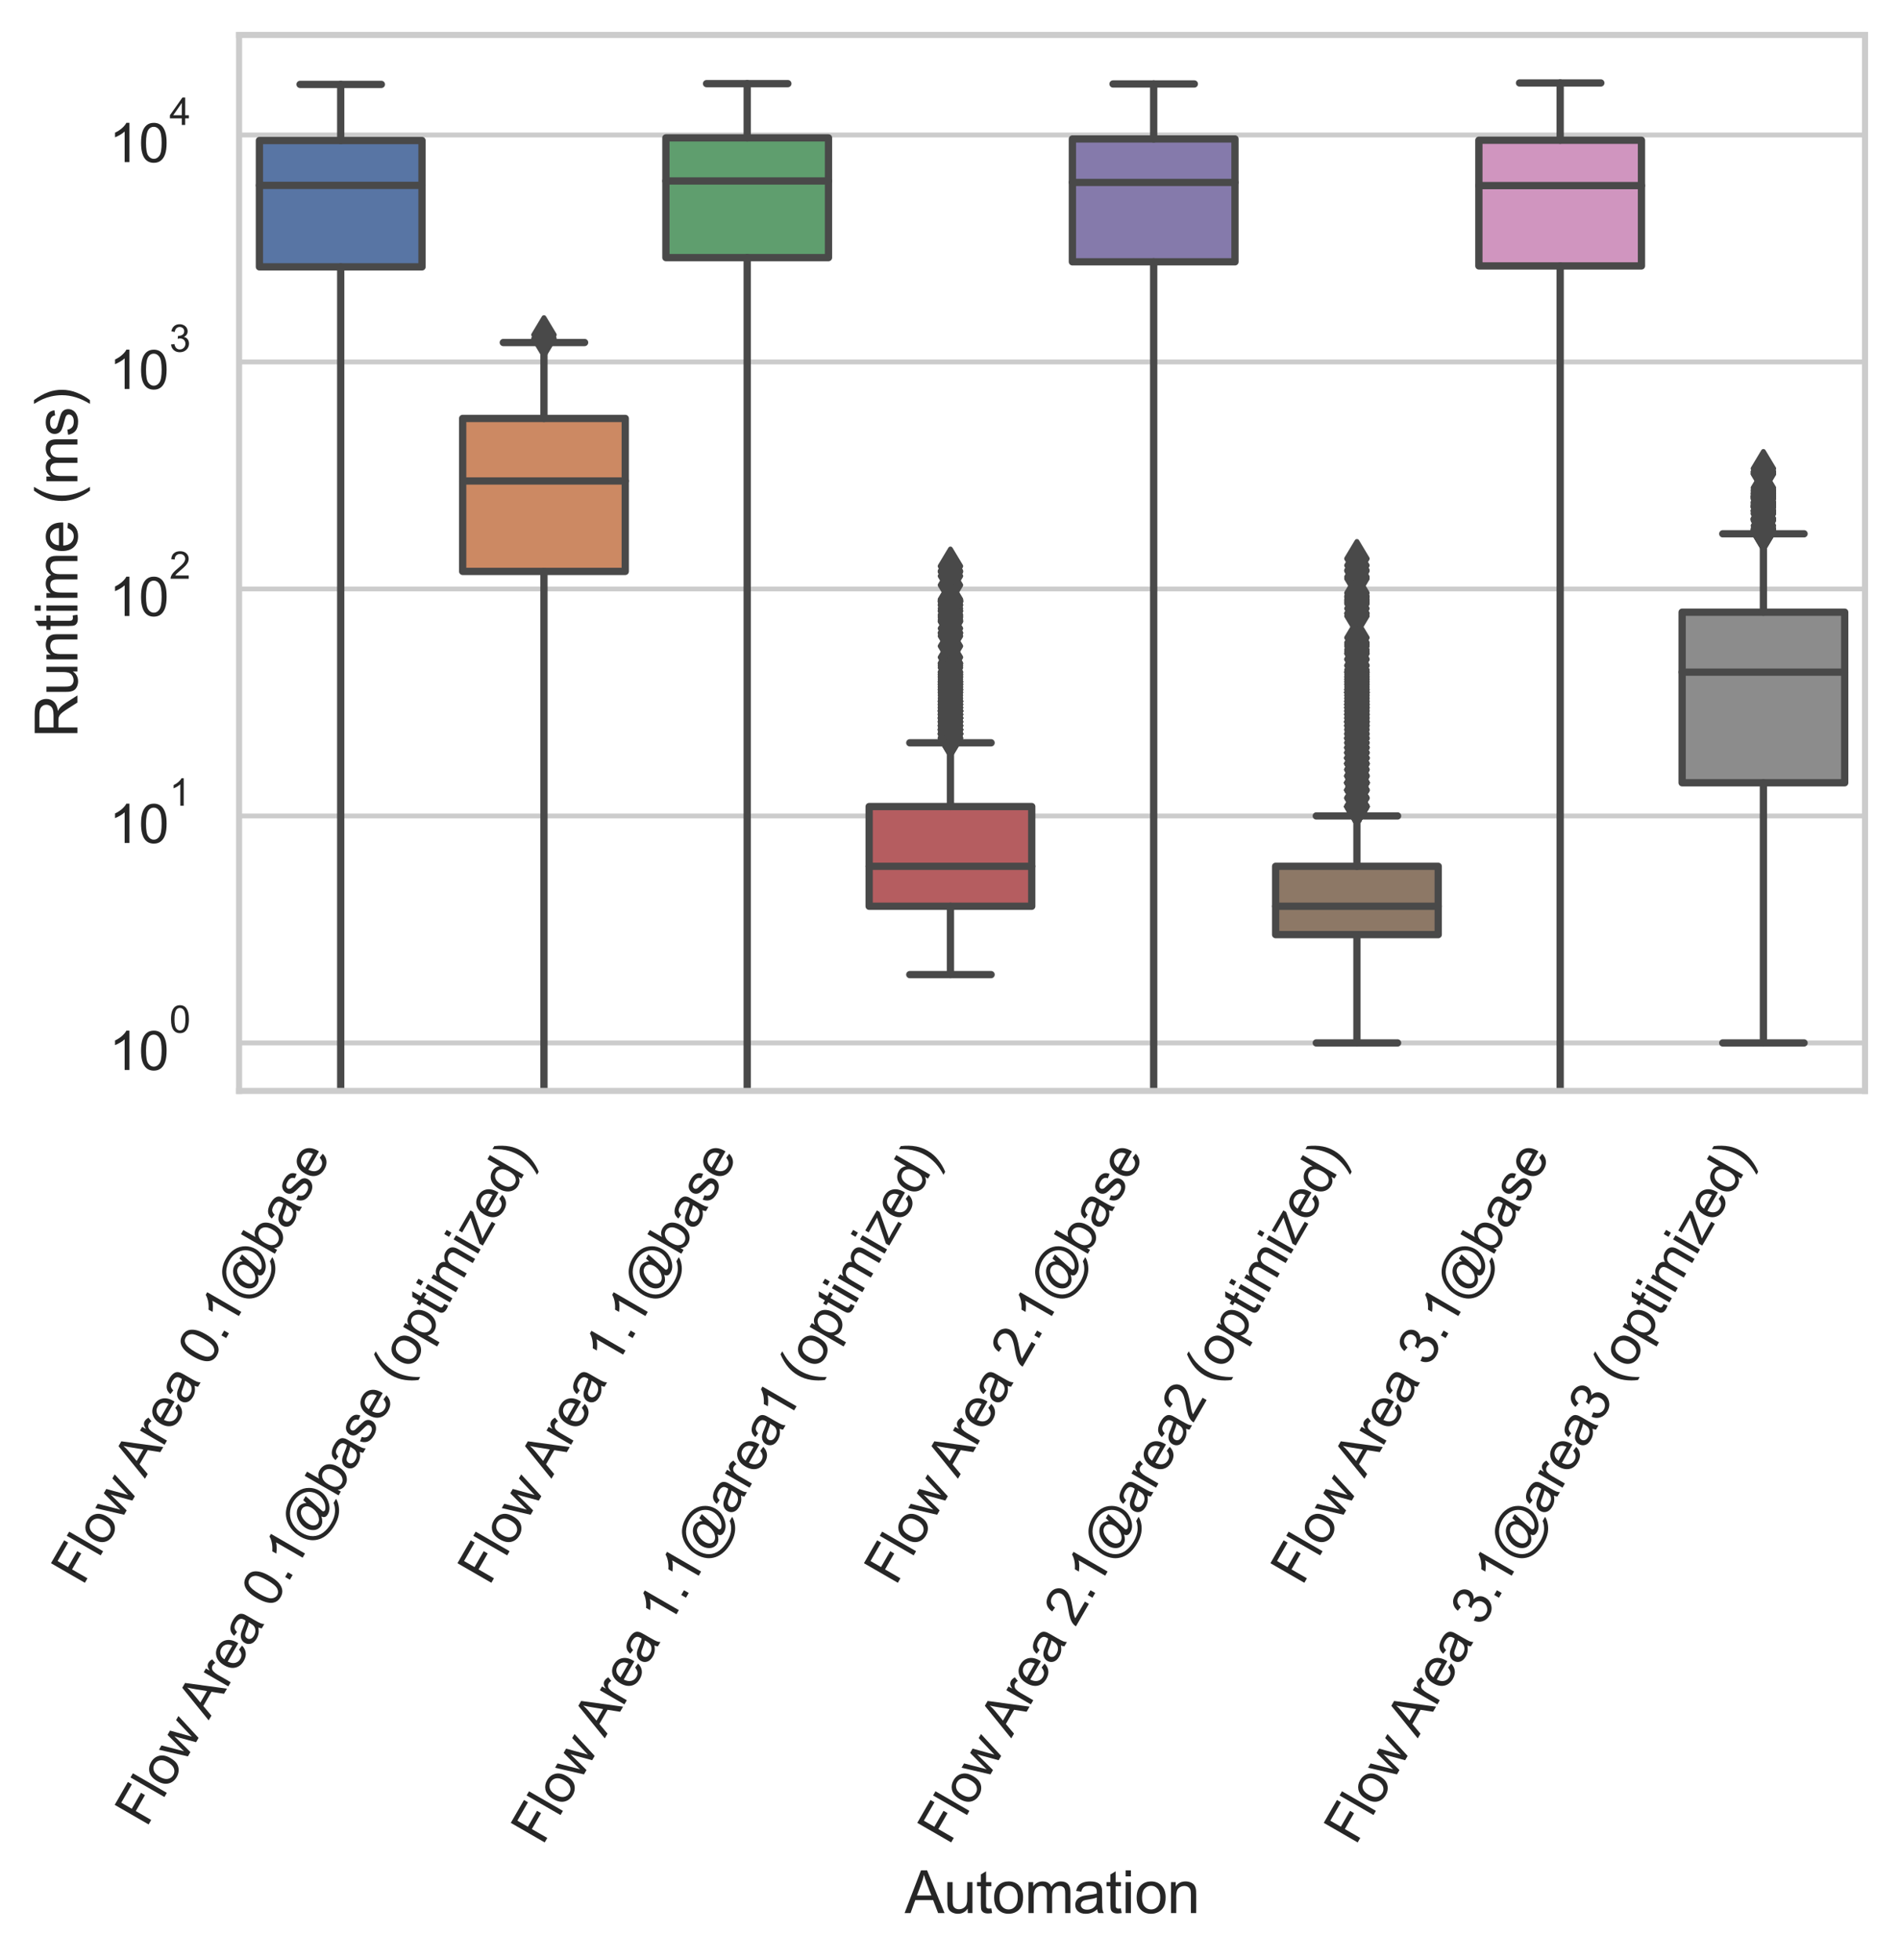 <?xml version="1.0" encoding="utf-8" standalone="no"?>
<!DOCTYPE svg PUBLIC "-//W3C//DTD SVG 1.1//EN"
  "http://www.w3.org/Graphics/SVG/1.1/DTD/svg11.dtd">
<svg xmlns:xlink="http://www.w3.org/1999/xlink" width="391.231pt" height="403.517pt" viewBox="0 0 391.231 403.517" xmlns="http://www.w3.org/2000/svg" version="1.1">
 <defs>
  <style type="text/css">*{stroke-linejoin: round; stroke-linecap: butt}</style>
 </defs>
 <g id="figure_1">
  <g id="patch_1">
   <path d="M 0 403.517 
L 391.231 403.517 
L 391.231 0 
L 0 0 
z
" style="fill: #ffffff"/>
  </g>
  <g id="axes_1">
   <g id="patch_2">
    <path d="M 49.231 224.64 
L 384.031 224.64 
L 384.031 7.2 
L 49.231 7.2 
z
" style="fill: #ffffff"/>
   </g>
   <g id="matplotlib.axis_1">
    <g id="xtick_1">
     <g id="text_1">
      <!-- Flow Area 0.1@base -->
      <g style="fill: #262626" transform="translate(17.015 326.72)rotate(-60)scale(0.11 -0.11)">
       <defs>
        <path id="ArialMT-46" d="M 525 0 
L 525 4581 
L 3616 4581 
L 3616 4041 
L 1131 4041 
L 1131 2622 
L 3281 2622 
L 3281 2081 
L 1131 2081 
L 1131 0 
L 525 0 
z
" transform="scale(0.016)"/>
        <path id="ArialMT-6c" d="M 409 0 
L 409 4581 
L 972 4581 
L 972 0 
L 409 0 
z
" transform="scale(0.016)"/>
        <path id="ArialMT-6f" d="M 213 1659 
Q 213 2581 725 3025 
Q 1153 3394 1769 3394 
Q 2453 3394 2887 2945 
Q 3322 2497 3322 1706 
Q 3322 1066 3130 698 
Q 2938 331 2570 128 
Q 2203 -75 1769 -75 
Q 1072 -75 642 372 
Q 213 819 213 1659 
z
M 791 1659 
Q 791 1022 1069 705 
Q 1347 388 1769 388 
Q 2188 388 2466 706 
Q 2744 1025 2744 1678 
Q 2744 2294 2464 2611 
Q 2184 2928 1769 2928 
Q 1347 2928 1069 2612 
Q 791 2297 791 1659 
z
" transform="scale(0.016)"/>
        <path id="ArialMT-77" d="M 1034 0 
L 19 3319 
L 600 3319 
L 1128 1403 
L 1325 691 
Q 1338 744 1497 1375 
L 2025 3319 
L 2603 3319 
L 3100 1394 
L 3266 759 
L 3456 1400 
L 4025 3319 
L 4572 3319 
L 3534 0 
L 2950 0 
L 2422 1988 
L 2294 2553 
L 1622 0 
L 1034 0 
z
" transform="scale(0.016)"/>
        <path id="ArialMT-20" transform="scale(0.016)"/>
        <path id="ArialMT-41" d="M -9 0 
L 1750 4581 
L 2403 4581 
L 4278 0 
L 3588 0 
L 3053 1388 
L 1138 1388 
L 634 0 
L -9 0 
z
M 1313 1881 
L 2866 1881 
L 2388 3150 
Q 2169 3728 2063 4100 
Q 1975 3659 1816 3225 
L 1313 1881 
z
" transform="scale(0.016)"/>
        <path id="ArialMT-72" d="M 416 0 
L 416 3319 
L 922 3319 
L 922 2816 
Q 1116 3169 1280 3281 
Q 1444 3394 1641 3394 
Q 1925 3394 2219 3213 
L 2025 2691 
Q 1819 2813 1613 2813 
Q 1428 2813 1281 2702 
Q 1134 2591 1072 2394 
Q 978 2094 978 1738 
L 978 0 
L 416 0 
z
" transform="scale(0.016)"/>
        <path id="ArialMT-65" d="M 2694 1069 
L 3275 997 
Q 3138 488 2766 206 
Q 2394 -75 1816 -75 
Q 1088 -75 661 373 
Q 234 822 234 1631 
Q 234 2469 665 2931 
Q 1097 3394 1784 3394 
Q 2450 3394 2872 2941 
Q 3294 2488 3294 1666 
Q 3294 1616 3291 1516 
L 816 1516 
Q 847 969 1125 678 
Q 1403 388 1819 388 
Q 2128 388 2347 550 
Q 2566 713 2694 1069 
z
M 847 1978 
L 2700 1978 
Q 2663 2397 2488 2606 
Q 2219 2931 1791 2931 
Q 1403 2931 1139 2672 
Q 875 2413 847 1978 
z
" transform="scale(0.016)"/>
        <path id="ArialMT-61" d="M 2588 409 
Q 2275 144 1986 34 
Q 1697 -75 1366 -75 
Q 819 -75 525 192 
Q 231 459 231 875 
Q 231 1119 342 1320 
Q 453 1522 633 1644 
Q 813 1766 1038 1828 
Q 1203 1872 1538 1913 
Q 2219 1994 2541 2106 
Q 2544 2222 2544 2253 
Q 2544 2597 2384 2738 
Q 2169 2928 1744 2928 
Q 1347 2928 1158 2789 
Q 969 2650 878 2297 
L 328 2372 
Q 403 2725 575 2942 
Q 747 3159 1072 3276 
Q 1397 3394 1825 3394 
Q 2250 3394 2515 3294 
Q 2781 3194 2906 3042 
Q 3031 2891 3081 2659 
Q 3109 2516 3109 2141 
L 3109 1391 
Q 3109 606 3145 398 
Q 3181 191 3288 0 
L 2700 0 
Q 2613 175 2588 409 
z
M 2541 1666 
Q 2234 1541 1622 1453 
Q 1275 1403 1131 1340 
Q 988 1278 909 1158 
Q 831 1038 831 891 
Q 831 666 1001 516 
Q 1172 366 1500 366 
Q 1825 366 2078 508 
Q 2331 650 2450 897 
Q 2541 1088 2541 1459 
L 2541 1666 
z
" transform="scale(0.016)"/>
        <path id="ArialMT-30" d="M 266 2259 
Q 266 3072 433 3567 
Q 600 4063 929 4331 
Q 1259 4600 1759 4600 
Q 2128 4600 2406 4451 
Q 2684 4303 2865 4023 
Q 3047 3744 3150 3342 
Q 3253 2941 3253 2259 
Q 3253 1453 3087 958 
Q 2922 463 2592 192 
Q 2263 -78 1759 -78 
Q 1097 -78 719 397 
Q 266 969 266 2259 
z
M 844 2259 
Q 844 1131 1108 757 
Q 1372 384 1759 384 
Q 2147 384 2411 759 
Q 2675 1134 2675 2259 
Q 2675 3391 2411 3762 
Q 2147 4134 1753 4134 
Q 1366 4134 1134 3806 
Q 844 3388 844 2259 
z
" transform="scale(0.016)"/>
        <path id="ArialMT-2e" d="M 581 0 
L 581 641 
L 1222 641 
L 1222 0 
L 581 0 
z
" transform="scale(0.016)"/>
        <path id="ArialMT-31" d="M 2384 0 
L 1822 0 
L 1822 3584 
Q 1619 3391 1289 3197 
Q 959 3003 697 2906 
L 697 3450 
Q 1169 3672 1522 3987 
Q 1875 4303 2022 4600 
L 2384 4600 
L 2384 0 
z
" transform="scale(0.016)"/>
        <path id="ArialMT-40" d="M 3628 509 
Q 3425 275 3173 133 
Q 2922 -9 2669 -9 
Q 2391 -9 2128 153 
Q 1866 316 1702 653 
Q 1538 991 1538 1394 
Q 1538 1891 1792 2389 
Q 2047 2888 2425 3138 
Q 2803 3388 3159 3388 
Q 3431 3388 3678 3245 
Q 3925 3103 4103 2813 
L 4209 3297 
L 4769 3297 
L 4319 1200 
Q 4225 763 4225 716 
Q 4225 631 4289 570 
Q 4353 509 4444 509 
Q 4609 509 4878 700 
Q 5234 950 5442 1370 
Q 5650 1791 5650 2238 
Q 5650 2759 5383 3212 
Q 5116 3666 4586 3937 
Q 4056 4209 3416 4209 
Q 2684 4209 2079 3867 
Q 1475 3525 1142 2886 
Q 809 2247 809 1516 
Q 809 750 1142 197 
Q 1475 -356 2104 -620 
Q 2734 -884 3500 -884 
Q 4319 -884 4872 -609 
Q 5425 -334 5700 59 
L 6266 59 
Q 6106 -269 5718 -609 
Q 5331 -950 4797 -1148 
Q 4263 -1347 3509 -1347 
Q 2816 -1347 2230 -1169 
Q 1644 -991 1231 -633 
Q 819 -275 609 191 
Q 347 781 347 1466 
Q 347 2228 659 2919 
Q 1041 3766 1742 4216 
Q 2444 4666 3444 4666 
Q 4219 4666 4836 4348 
Q 5453 4031 5809 3403 
Q 6113 2863 6113 2228 
Q 6113 1322 5475 619 
Q 4906 -13 4231 -13 
Q 4016 -13 3883 53 
Q 3750 119 3688 241 
Q 3647 319 3628 509 
z
M 2116 1356 
Q 2116 928 2319 690 
Q 2522 453 2784 453 
Q 2959 453 3153 558 
Q 3347 663 3523 869 
Q 3700 1075 3812 1392 
Q 3925 1709 3925 2028 
Q 3925 2453 3714 2687 
Q 3503 2922 3200 2922 
Q 3000 2922 2823 2820 
Q 2647 2719 2481 2494 
Q 2316 2269 2216 1947 
Q 2116 1625 2116 1356 
z
" transform="scale(0.016)"/>
        <path id="ArialMT-62" d="M 941 0 
L 419 0 
L 419 4581 
L 981 4581 
L 981 2947 
Q 1338 3394 1891 3394 
Q 2197 3394 2470 3270 
Q 2744 3147 2920 2923 
Q 3097 2700 3197 2384 
Q 3297 2069 3297 1709 
Q 3297 856 2875 390 
Q 2453 -75 1863 -75 
Q 1275 -75 941 416 
L 941 0 
z
M 934 1684 
Q 934 1088 1097 822 
Q 1363 388 1816 388 
Q 2184 388 2453 708 
Q 2722 1028 2722 1663 
Q 2722 2313 2464 2622 
Q 2206 2931 1841 2931 
Q 1472 2931 1203 2611 
Q 934 2291 934 1684 
z
" transform="scale(0.016)"/>
        <path id="ArialMT-73" d="M 197 991 
L 753 1078 
Q 800 744 1014 566 
Q 1228 388 1613 388 
Q 2000 388 2187 545 
Q 2375 703 2375 916 
Q 2375 1106 2209 1216 
Q 2094 1291 1634 1406 
Q 1016 1563 777 1677 
Q 538 1791 414 1992 
Q 291 2194 291 2438 
Q 291 2659 392 2848 
Q 494 3038 669 3163 
Q 800 3259 1026 3326 
Q 1253 3394 1513 3394 
Q 1903 3394 2198 3281 
Q 2494 3169 2634 2976 
Q 2775 2784 2828 2463 
L 2278 2388 
Q 2241 2644 2061 2787 
Q 1881 2931 1553 2931 
Q 1166 2931 1000 2803 
Q 834 2675 834 2503 
Q 834 2394 903 2306 
Q 972 2216 1119 2156 
Q 1203 2125 1616 2013 
Q 2213 1853 2448 1751 
Q 2684 1650 2818 1456 
Q 2953 1263 2953 975 
Q 2953 694 2789 445 
Q 2625 197 2315 61 
Q 2006 -75 1616 -75 
Q 969 -75 630 194 
Q 291 463 197 991 
z
" transform="scale(0.016)"/>
       </defs>
       <use xlink:href="#ArialMT-46"/>
       <use xlink:href="#ArialMT-6c" x="61.084"/>
       <use xlink:href="#ArialMT-6f" x="83.301"/>
       <use xlink:href="#ArialMT-77" x="138.916"/>
       <use xlink:href="#ArialMT-20" x="211.133"/>
       <use xlink:href="#ArialMT-41" x="233.416"/>
       <use xlink:href="#ArialMT-72" x="300.115"/>
       <use xlink:href="#ArialMT-65" x="333.416"/>
       <use xlink:href="#ArialMT-61" x="389.031"/>
       <use xlink:href="#ArialMT-20" x="444.646"/>
       <use xlink:href="#ArialMT-30" x="472.43"/>
       <use xlink:href="#ArialMT-2e" x="528.045"/>
       <use xlink:href="#ArialMT-31" x="555.828"/>
       <use xlink:href="#ArialMT-40" x="611.443"/>
       <use xlink:href="#ArialMT-62" x="712.957"/>
       <use xlink:href="#ArialMT-61" x="768.572"/>
       <use xlink:href="#ArialMT-73" x="824.188"/>
       <use xlink:href="#ArialMT-65" x="874.188"/>
      </g>
     </g>
    </g>
    <g id="xtick_2">
     <g id="text_2">
      <!-- Flow Area 0.1@base (optimized) -->
      <g style="fill: #262626" transform="translate(30.137 376.479)rotate(-60)scale(0.11 -0.11)">
       <defs>
        <path id="ArialMT-28" d="M 1497 -1347 
Q 1031 -759 709 28 
Q 388 816 388 1659 
Q 388 2403 628 3084 
Q 909 3875 1497 4659 
L 1900 4659 
Q 1522 4009 1400 3731 
Q 1209 3300 1100 2831 
Q 966 2247 966 1656 
Q 966 153 1900 -1347 
L 1497 -1347 
z
" transform="scale(0.016)"/>
        <path id="ArialMT-70" d="M 422 -1272 
L 422 3319 
L 934 3319 
L 934 2888 
Q 1116 3141 1344 3267 
Q 1572 3394 1897 3394 
Q 2322 3394 2647 3175 
Q 2972 2956 3137 2557 
Q 3303 2159 3303 1684 
Q 3303 1175 3120 767 
Q 2938 359 2589 142 
Q 2241 -75 1856 -75 
Q 1575 -75 1351 44 
Q 1128 163 984 344 
L 984 -1272 
L 422 -1272 
z
M 931 1641 
Q 931 1000 1190 694 
Q 1450 388 1819 388 
Q 2194 388 2461 705 
Q 2728 1022 2728 1688 
Q 2728 2322 2467 2637 
Q 2206 2953 1844 2953 
Q 1484 2953 1207 2617 
Q 931 2281 931 1641 
z
" transform="scale(0.016)"/>
        <path id="ArialMT-74" d="M 1650 503 
L 1731 6 
Q 1494 -44 1306 -44 
Q 1000 -44 831 53 
Q 663 150 594 308 
Q 525 466 525 972 
L 525 2881 
L 113 2881 
L 113 3319 
L 525 3319 
L 525 4141 
L 1084 4478 
L 1084 3319 
L 1650 3319 
L 1650 2881 
L 1084 2881 
L 1084 941 
Q 1084 700 1114 631 
Q 1144 563 1211 522 
Q 1278 481 1403 481 
Q 1497 481 1650 503 
z
" transform="scale(0.016)"/>
        <path id="ArialMT-69" d="M 425 3934 
L 425 4581 
L 988 4581 
L 988 3934 
L 425 3934 
z
M 425 0 
L 425 3319 
L 988 3319 
L 988 0 
L 425 0 
z
" transform="scale(0.016)"/>
        <path id="ArialMT-6d" d="M 422 0 
L 422 3319 
L 925 3319 
L 925 2853 
Q 1081 3097 1340 3245 
Q 1600 3394 1931 3394 
Q 2300 3394 2536 3241 
Q 2772 3088 2869 2813 
Q 3263 3394 3894 3394 
Q 4388 3394 4653 3120 
Q 4919 2847 4919 2278 
L 4919 0 
L 4359 0 
L 4359 2091 
Q 4359 2428 4304 2576 
Q 4250 2725 4106 2815 
Q 3963 2906 3769 2906 
Q 3419 2906 3187 2673 
Q 2956 2441 2956 1928 
L 2956 0 
L 2394 0 
L 2394 2156 
Q 2394 2531 2256 2718 
Q 2119 2906 1806 2906 
Q 1569 2906 1367 2781 
Q 1166 2656 1075 2415 
Q 984 2175 984 1722 
L 984 0 
L 422 0 
z
" transform="scale(0.016)"/>
        <path id="ArialMT-7a" d="M 125 0 
L 125 456 
L 2238 2881 
Q 1878 2863 1603 2863 
L 250 2863 
L 250 3319 
L 2963 3319 
L 2963 2947 
L 1166 841 
L 819 456 
Q 1197 484 1528 484 
L 3063 484 
L 3063 0 
L 125 0 
z
" transform="scale(0.016)"/>
        <path id="ArialMT-64" d="M 2575 0 
L 2575 419 
Q 2259 -75 1647 -75 
Q 1250 -75 917 144 
Q 584 363 401 755 
Q 219 1147 219 1656 
Q 219 2153 384 2558 
Q 550 2963 881 3178 
Q 1213 3394 1622 3394 
Q 1922 3394 2156 3267 
Q 2391 3141 2538 2938 
L 2538 4581 
L 3097 4581 
L 3097 0 
L 2575 0 
z
M 797 1656 
Q 797 1019 1065 703 
Q 1334 388 1700 388 
Q 2069 388 2326 689 
Q 2584 991 2584 1609 
Q 2584 2291 2321 2609 
Q 2059 2928 1675 2928 
Q 1300 2928 1048 2622 
Q 797 2316 797 1656 
z
" transform="scale(0.016)"/>
        <path id="ArialMT-29" d="M 791 -1347 
L 388 -1347 
Q 1322 153 1322 1656 
Q 1322 2244 1188 2822 
Q 1081 3291 891 3722 
Q 769 4003 388 4659 
L 791 4659 
Q 1378 3875 1659 3084 
Q 1900 2403 1900 1659 
Q 1900 816 1576 28 
Q 1253 -759 791 -1347 
z
" transform="scale(0.016)"/>
       </defs>
       <use xlink:href="#ArialMT-46"/>
       <use xlink:href="#ArialMT-6c" x="61.084"/>
       <use xlink:href="#ArialMT-6f" x="83.301"/>
       <use xlink:href="#ArialMT-77" x="138.916"/>
       <use xlink:href="#ArialMT-20" x="211.133"/>
       <use xlink:href="#ArialMT-41" x="233.416"/>
       <use xlink:href="#ArialMT-72" x="300.115"/>
       <use xlink:href="#ArialMT-65" x="333.416"/>
       <use xlink:href="#ArialMT-61" x="389.031"/>
       <use xlink:href="#ArialMT-20" x="444.646"/>
       <use xlink:href="#ArialMT-30" x="472.43"/>
       <use xlink:href="#ArialMT-2e" x="528.045"/>
       <use xlink:href="#ArialMT-31" x="555.828"/>
       <use xlink:href="#ArialMT-40" x="611.443"/>
       <use xlink:href="#ArialMT-62" x="712.957"/>
       <use xlink:href="#ArialMT-61" x="768.572"/>
       <use xlink:href="#ArialMT-73" x="824.188"/>
       <use xlink:href="#ArialMT-65" x="874.188"/>
       <use xlink:href="#ArialMT-20" x="929.803"/>
       <use xlink:href="#ArialMT-28" x="957.586"/>
       <use xlink:href="#ArialMT-6f" x="990.887"/>
       <use xlink:href="#ArialMT-70" x="1046.502"/>
       <use xlink:href="#ArialMT-74" x="1102.117"/>
       <use xlink:href="#ArialMT-69" x="1129.9"/>
       <use xlink:href="#ArialMT-6d" x="1152.117"/>
       <use xlink:href="#ArialMT-69" x="1235.418"/>
       <use xlink:href="#ArialMT-7a" x="1257.635"/>
       <use xlink:href="#ArialMT-65" x="1307.635"/>
       <use xlink:href="#ArialMT-64" x="1363.25"/>
       <use xlink:href="#ArialMT-29" x="1418.865"/>
      </g>
     </g>
    </g>
    <g id="xtick_3">
     <g id="text_3">
      <!-- Flow Area 1.1@base -->
      <g style="fill: #262626" transform="translate(100.715 326.72)rotate(-60)scale(0.11 -0.11)">
       <use xlink:href="#ArialMT-46"/>
       <use xlink:href="#ArialMT-6c" x="61.084"/>
       <use xlink:href="#ArialMT-6f" x="83.301"/>
       <use xlink:href="#ArialMT-77" x="138.916"/>
       <use xlink:href="#ArialMT-20" x="211.133"/>
       <use xlink:href="#ArialMT-41" x="233.416"/>
       <use xlink:href="#ArialMT-72" x="300.115"/>
       <use xlink:href="#ArialMT-65" x="333.416"/>
       <use xlink:href="#ArialMT-61" x="389.031"/>
       <use xlink:href="#ArialMT-20" x="444.646"/>
       <use xlink:href="#ArialMT-31" x="472.43"/>
       <use xlink:href="#ArialMT-2e" x="528.045"/>
       <use xlink:href="#ArialMT-31" x="555.828"/>
       <use xlink:href="#ArialMT-40" x="611.443"/>
       <use xlink:href="#ArialMT-62" x="712.957"/>
       <use xlink:href="#ArialMT-61" x="768.572"/>
       <use xlink:href="#ArialMT-73" x="824.188"/>
       <use xlink:href="#ArialMT-65" x="874.188"/>
      </g>
     </g>
    </g>
    <g id="xtick_4">
     <g id="text_4">
      <!-- Flow Area 1.1@area1 (optimized) -->
      <g style="fill: #262626" transform="translate(111.697 380.185)rotate(-60)scale(0.11 -0.11)">
       <use xlink:href="#ArialMT-46"/>
       <use xlink:href="#ArialMT-6c" x="61.084"/>
       <use xlink:href="#ArialMT-6f" x="83.301"/>
       <use xlink:href="#ArialMT-77" x="138.916"/>
       <use xlink:href="#ArialMT-20" x="211.133"/>
       <use xlink:href="#ArialMT-41" x="233.416"/>
       <use xlink:href="#ArialMT-72" x="300.115"/>
       <use xlink:href="#ArialMT-65" x="333.416"/>
       <use xlink:href="#ArialMT-61" x="389.031"/>
       <use xlink:href="#ArialMT-20" x="444.646"/>
       <use xlink:href="#ArialMT-31" x="472.43"/>
       <use xlink:href="#ArialMT-2e" x="528.045"/>
       <use xlink:href="#ArialMT-31" x="555.828"/>
       <use xlink:href="#ArialMT-40" x="611.443"/>
       <use xlink:href="#ArialMT-61" x="712.957"/>
       <use xlink:href="#ArialMT-72" x="768.572"/>
       <use xlink:href="#ArialMT-65" x="801.873"/>
       <use xlink:href="#ArialMT-61" x="857.488"/>
       <use xlink:href="#ArialMT-31" x="913.104"/>
       <use xlink:href="#ArialMT-20" x="968.719"/>
       <use xlink:href="#ArialMT-28" x="996.502"/>
       <use xlink:href="#ArialMT-6f" x="1029.803"/>
       <use xlink:href="#ArialMT-70" x="1085.418"/>
       <use xlink:href="#ArialMT-74" x="1141.033"/>
       <use xlink:href="#ArialMT-69" x="1168.816"/>
       <use xlink:href="#ArialMT-6d" x="1191.033"/>
       <use xlink:href="#ArialMT-69" x="1274.334"/>
       <use xlink:href="#ArialMT-7a" x="1296.551"/>
       <use xlink:href="#ArialMT-65" x="1346.551"/>
       <use xlink:href="#ArialMT-64" x="1402.166"/>
       <use xlink:href="#ArialMT-29" x="1457.781"/>
      </g>
     </g>
    </g>
    <g id="xtick_5">
     <g id="text_5">
      <!-- Flow Area 2.1@base -->
      <g style="fill: #262626" transform="translate(184.415 326.72)rotate(-60)scale(0.11 -0.11)">
       <defs>
        <path id="ArialMT-32" d="M 3222 541 
L 3222 0 
L 194 0 
Q 188 203 259 391 
Q 375 700 629 1000 
Q 884 1300 1366 1694 
Q 2113 2306 2375 2664 
Q 2638 3022 2638 3341 
Q 2638 3675 2398 3904 
Q 2159 4134 1775 4134 
Q 1369 4134 1125 3890 
Q 881 3647 878 3216 
L 300 3275 
Q 359 3922 746 4261 
Q 1134 4600 1788 4600 
Q 2447 4600 2831 4234 
Q 3216 3869 3216 3328 
Q 3216 3053 3103 2787 
Q 2991 2522 2730 2228 
Q 2469 1934 1863 1422 
Q 1356 997 1212 845 
Q 1069 694 975 541 
L 3222 541 
z
" transform="scale(0.016)"/>
       </defs>
       <use xlink:href="#ArialMT-46"/>
       <use xlink:href="#ArialMT-6c" x="61.084"/>
       <use xlink:href="#ArialMT-6f" x="83.301"/>
       <use xlink:href="#ArialMT-77" x="138.916"/>
       <use xlink:href="#ArialMT-20" x="211.133"/>
       <use xlink:href="#ArialMT-41" x="233.416"/>
       <use xlink:href="#ArialMT-72" x="300.115"/>
       <use xlink:href="#ArialMT-65" x="333.416"/>
       <use xlink:href="#ArialMT-61" x="389.031"/>
       <use xlink:href="#ArialMT-20" x="444.646"/>
       <use xlink:href="#ArialMT-32" x="472.43"/>
       <use xlink:href="#ArialMT-2e" x="528.045"/>
       <use xlink:href="#ArialMT-31" x="555.828"/>
       <use xlink:href="#ArialMT-40" x="611.443"/>
       <use xlink:href="#ArialMT-62" x="712.957"/>
       <use xlink:href="#ArialMT-61" x="768.572"/>
       <use xlink:href="#ArialMT-73" x="824.188"/>
       <use xlink:href="#ArialMT-65" x="874.188"/>
      </g>
     </g>
    </g>
    <g id="xtick_6">
     <g id="text_6">
      <!-- Flow Area 2.1@area2 (optimized) -->
      <g style="fill: #262626" transform="translate(195.397 380.185)rotate(-60)scale(0.11 -0.11)">
       <use xlink:href="#ArialMT-46"/>
       <use xlink:href="#ArialMT-6c" x="61.084"/>
       <use xlink:href="#ArialMT-6f" x="83.301"/>
       <use xlink:href="#ArialMT-77" x="138.916"/>
       <use xlink:href="#ArialMT-20" x="211.133"/>
       <use xlink:href="#ArialMT-41" x="233.416"/>
       <use xlink:href="#ArialMT-72" x="300.115"/>
       <use xlink:href="#ArialMT-65" x="333.416"/>
       <use xlink:href="#ArialMT-61" x="389.031"/>
       <use xlink:href="#ArialMT-20" x="444.646"/>
       <use xlink:href="#ArialMT-32" x="472.43"/>
       <use xlink:href="#ArialMT-2e" x="528.045"/>
       <use xlink:href="#ArialMT-31" x="555.828"/>
       <use xlink:href="#ArialMT-40" x="611.443"/>
       <use xlink:href="#ArialMT-61" x="712.957"/>
       <use xlink:href="#ArialMT-72" x="768.572"/>
       <use xlink:href="#ArialMT-65" x="801.873"/>
       <use xlink:href="#ArialMT-61" x="857.488"/>
       <use xlink:href="#ArialMT-32" x="913.104"/>
       <use xlink:href="#ArialMT-20" x="968.719"/>
       <use xlink:href="#ArialMT-28" x="996.502"/>
       <use xlink:href="#ArialMT-6f" x="1029.803"/>
       <use xlink:href="#ArialMT-70" x="1085.418"/>
       <use xlink:href="#ArialMT-74" x="1141.033"/>
       <use xlink:href="#ArialMT-69" x="1168.816"/>
       <use xlink:href="#ArialMT-6d" x="1191.033"/>
       <use xlink:href="#ArialMT-69" x="1274.334"/>
       <use xlink:href="#ArialMT-7a" x="1296.551"/>
       <use xlink:href="#ArialMT-65" x="1346.551"/>
       <use xlink:href="#ArialMT-64" x="1402.166"/>
       <use xlink:href="#ArialMT-29" x="1457.781"/>
      </g>
     </g>
    </g>
    <g id="xtick_7">
     <g id="text_7">
      <!-- Flow Area 3.1@base -->
      <g style="fill: #262626" transform="translate(268.115 326.72)rotate(-60)scale(0.11 -0.11)">
       <defs>
        <path id="ArialMT-33" d="M 269 1209 
L 831 1284 
Q 928 806 1161 595 
Q 1394 384 1728 384 
Q 2125 384 2398 659 
Q 2672 934 2672 1341 
Q 2672 1728 2419 1979 
Q 2166 2231 1775 2231 
Q 1616 2231 1378 2169 
L 1441 2663 
Q 1497 2656 1531 2656 
Q 1891 2656 2178 2843 
Q 2466 3031 2466 3422 
Q 2466 3731 2256 3934 
Q 2047 4138 1716 4138 
Q 1388 4138 1169 3931 
Q 950 3725 888 3313 
L 325 3413 
Q 428 3978 793 4289 
Q 1159 4600 1703 4600 
Q 2078 4600 2393 4439 
Q 2709 4278 2876 4000 
Q 3044 3722 3044 3409 
Q 3044 3113 2884 2869 
Q 2725 2625 2413 2481 
Q 2819 2388 3044 2092 
Q 3269 1797 3269 1353 
Q 3269 753 2831 336 
Q 2394 -81 1725 -81 
Q 1122 -81 723 278 
Q 325 638 269 1209 
z
" transform="scale(0.016)"/>
       </defs>
       <use xlink:href="#ArialMT-46"/>
       <use xlink:href="#ArialMT-6c" x="61.084"/>
       <use xlink:href="#ArialMT-6f" x="83.301"/>
       <use xlink:href="#ArialMT-77" x="138.916"/>
       <use xlink:href="#ArialMT-20" x="211.133"/>
       <use xlink:href="#ArialMT-41" x="233.416"/>
       <use xlink:href="#ArialMT-72" x="300.115"/>
       <use xlink:href="#ArialMT-65" x="333.416"/>
       <use xlink:href="#ArialMT-61" x="389.031"/>
       <use xlink:href="#ArialMT-20" x="444.646"/>
       <use xlink:href="#ArialMT-33" x="472.43"/>
       <use xlink:href="#ArialMT-2e" x="528.045"/>
       <use xlink:href="#ArialMT-31" x="555.828"/>
       <use xlink:href="#ArialMT-40" x="611.443"/>
       <use xlink:href="#ArialMT-62" x="712.957"/>
       <use xlink:href="#ArialMT-61" x="768.572"/>
       <use xlink:href="#ArialMT-73" x="824.188"/>
       <use xlink:href="#ArialMT-65" x="874.188"/>
      </g>
     </g>
    </g>
    <g id="xtick_8">
     <g id="text_8">
      <!-- Flow Area 3.1@area3 (optimized) -->
      <g style="fill: #262626" transform="translate(279.097 380.185)rotate(-60)scale(0.11 -0.11)">
       <use xlink:href="#ArialMT-46"/>
       <use xlink:href="#ArialMT-6c" x="61.084"/>
       <use xlink:href="#ArialMT-6f" x="83.301"/>
       <use xlink:href="#ArialMT-77" x="138.916"/>
       <use xlink:href="#ArialMT-20" x="211.133"/>
       <use xlink:href="#ArialMT-41" x="233.416"/>
       <use xlink:href="#ArialMT-72" x="300.115"/>
       <use xlink:href="#ArialMT-65" x="333.416"/>
       <use xlink:href="#ArialMT-61" x="389.031"/>
       <use xlink:href="#ArialMT-20" x="444.646"/>
       <use xlink:href="#ArialMT-33" x="472.43"/>
       <use xlink:href="#ArialMT-2e" x="528.045"/>
       <use xlink:href="#ArialMT-31" x="555.828"/>
       <use xlink:href="#ArialMT-40" x="611.443"/>
       <use xlink:href="#ArialMT-61" x="712.957"/>
       <use xlink:href="#ArialMT-72" x="768.572"/>
       <use xlink:href="#ArialMT-65" x="801.873"/>
       <use xlink:href="#ArialMT-61" x="857.488"/>
       <use xlink:href="#ArialMT-33" x="913.104"/>
       <use xlink:href="#ArialMT-20" x="968.719"/>
       <use xlink:href="#ArialMT-28" x="996.502"/>
       <use xlink:href="#ArialMT-6f" x="1029.803"/>
       <use xlink:href="#ArialMT-70" x="1085.418"/>
       <use xlink:href="#ArialMT-74" x="1141.033"/>
       <use xlink:href="#ArialMT-69" x="1168.816"/>
       <use xlink:href="#ArialMT-6d" x="1191.033"/>
       <use xlink:href="#ArialMT-69" x="1274.334"/>
       <use xlink:href="#ArialMT-7a" x="1296.551"/>
       <use xlink:href="#ArialMT-65" x="1346.551"/>
       <use xlink:href="#ArialMT-64" x="1402.166"/>
       <use xlink:href="#ArialMT-29" x="1457.781"/>
      </g>
     </g>
    </g>
    <g id="text_9">
     <!-- Automation -->
     <g style="fill: #262626" transform="translate(186.282 393.932)scale(0.12 -0.12)">
      <defs>
       <path id="ArialMT-75" d="M 2597 0 
L 2597 488 
Q 2209 -75 1544 -75 
Q 1250 -75 995 37 
Q 741 150 617 320 
Q 494 491 444 738 
Q 409 903 409 1263 
L 409 3319 
L 972 3319 
L 972 1478 
Q 972 1038 1006 884 
Q 1059 663 1231 536 
Q 1403 409 1656 409 
Q 1909 409 2131 539 
Q 2353 669 2445 892 
Q 2538 1116 2538 1541 
L 2538 3319 
L 3100 3319 
L 3100 0 
L 2597 0 
z
" transform="scale(0.016)"/>
       <path id="ArialMT-6e" d="M 422 0 
L 422 3319 
L 928 3319 
L 928 2847 
Q 1294 3394 1984 3394 
Q 2284 3394 2536 3286 
Q 2788 3178 2913 3003 
Q 3038 2828 3088 2588 
Q 3119 2431 3119 2041 
L 3119 0 
L 2556 0 
L 2556 2019 
Q 2556 2363 2490 2533 
Q 2425 2703 2258 2804 
Q 2091 2906 1866 2906 
Q 1506 2906 1245 2678 
Q 984 2450 984 1813 
L 984 0 
L 422 0 
z
" transform="scale(0.016)"/>
      </defs>
      <use xlink:href="#ArialMT-41"/>
      <use xlink:href="#ArialMT-75" x="66.699"/>
      <use xlink:href="#ArialMT-74" x="122.314"/>
      <use xlink:href="#ArialMT-6f" x="150.098"/>
      <use xlink:href="#ArialMT-6d" x="205.713"/>
      <use xlink:href="#ArialMT-61" x="289.014"/>
      <use xlink:href="#ArialMT-74" x="344.629"/>
      <use xlink:href="#ArialMT-69" x="372.412"/>
      <use xlink:href="#ArialMT-6f" x="394.629"/>
      <use xlink:href="#ArialMT-6e" x="450.244"/>
     </g>
    </g>
   </g>
   <g id="matplotlib.axis_2">
    <g id="ytick_1">
     <g id="line2d_1">
      <path d="M 49.231 214.756 
L 384.031 214.756 
" clip-path="url(#pb39f4e3f9d)" style="fill: none; stroke: #cccccc; stroke-linecap: round"/>
     </g>
     <g id="text_10">
      <!-- $\mathdefault{10^{0}}$ -->
      <g style="fill: #262626" transform="translate(22.461 220.428)scale(0.11 -0.11)">
       <use xlink:href="#ArialMT-31" transform="translate(0 0.994)"/>
       <use xlink:href="#ArialMT-30" transform="translate(55.615 0.994)"/>
       <use xlink:href="#ArialMT-30" transform="translate(112.973 70.688)scale(0.7)"/>
      </g>
     </g>
    </g>
    <g id="ytick_2">
     <g id="line2d_2">
      <path d="M 49.231 168.016 
L 384.031 168.016 
" clip-path="url(#pb39f4e3f9d)" style="fill: none; stroke: #cccccc; stroke-linecap: round"/>
     </g>
     <g id="text_11">
      <!-- $\mathdefault{10^{1}}$ -->
      <g style="fill: #262626" transform="translate(22.461 173.688)scale(0.11 -0.11)">
       <use xlink:href="#ArialMT-31" transform="translate(0 0.994)"/>
       <use xlink:href="#ArialMT-30" transform="translate(55.615 0.994)"/>
       <use xlink:href="#ArialMT-31" transform="translate(112.973 70.688)scale(0.7)"/>
      </g>
     </g>
    </g>
    <g id="ytick_3">
     <g id="line2d_3">
      <path d="M 49.231 121.276 
L 384.031 121.276 
" clip-path="url(#pb39f4e3f9d)" style="fill: none; stroke: #cccccc; stroke-linecap: round"/>
     </g>
     <g id="text_12">
      <!-- $\mathdefault{10^{2}}$ -->
      <g style="fill: #262626" transform="translate(22.461 126.948)scale(0.11 -0.11)">
       <use xlink:href="#ArialMT-31" transform="translate(0 0.994)"/>
       <use xlink:href="#ArialMT-30" transform="translate(55.615 0.994)"/>
       <use xlink:href="#ArialMT-32" transform="translate(112.973 70.688)scale(0.7)"/>
      </g>
     </g>
    </g>
    <g id="ytick_4">
     <g id="line2d_4">
      <path d="M 49.231 74.535 
L 384.031 74.535 
" clip-path="url(#pb39f4e3f9d)" style="fill: none; stroke: #cccccc; stroke-linecap: round"/>
     </g>
     <g id="text_13">
      <!-- $\mathdefault{10^{3}}$ -->
      <g style="fill: #262626" transform="translate(22.461 80.207)scale(0.11 -0.11)">
       <use xlink:href="#ArialMT-31" transform="translate(0 0.994)"/>
       <use xlink:href="#ArialMT-30" transform="translate(55.615 0.994)"/>
       <use xlink:href="#ArialMT-33" transform="translate(112.973 70.688)scale(0.7)"/>
      </g>
     </g>
    </g>
    <g id="ytick_5">
     <g id="line2d_5">
      <path d="M 49.231 27.795 
L 384.031 27.795 
" clip-path="url(#pb39f4e3f9d)" style="fill: none; stroke: #cccccc; stroke-linecap: round"/>
     </g>
     <g id="text_14">
      <!-- $\mathdefault{10^{4}}$ -->
      <g style="fill: #262626" transform="translate(22.461 33.412)scale(0.11 -0.11)">
       <defs>
        <path id="ArialMT-34" d="M 2069 0 
L 2069 1097 
L 81 1097 
L 81 1613 
L 2172 4581 
L 2631 4581 
L 2631 1613 
L 3250 1613 
L 3250 1097 
L 2631 1097 
L 2631 0 
L 2069 0 
z
M 2069 1613 
L 2069 3678 
L 634 1613 
L 2069 1613 
z
" transform="scale(0.016)"/>
       </defs>
       <use xlink:href="#ArialMT-31" transform="translate(0 0.202)"/>
       <use xlink:href="#ArialMT-30" transform="translate(55.615 0.202)"/>
       <use xlink:href="#ArialMT-34" transform="translate(112.973 69.895)scale(0.7)"/>
      </g>
     </g>
    </g>
    <g id="ytick_6"/>
    <g id="ytick_7"/>
    <g id="ytick_8"/>
    <g id="ytick_9"/>
    <g id="ytick_10"/>
    <g id="ytick_11"/>
    <g id="ytick_12"/>
    <g id="ytick_13"/>
    <g id="ytick_14"/>
    <g id="ytick_15"/>
    <g id="ytick_16"/>
    <g id="ytick_17"/>
    <g id="ytick_18"/>
    <g id="ytick_19"/>
    <g id="ytick_20"/>
    <g id="ytick_21"/>
    <g id="ytick_22"/>
    <g id="ytick_23"/>
    <g id="ytick_24"/>
    <g id="ytick_25"/>
    <g id="ytick_26"/>
    <g id="ytick_27"/>
    <g id="ytick_28"/>
    <g id="ytick_29"/>
    <g id="ytick_30"/>
    <g id="ytick_31"/>
    <g id="ytick_32"/>
    <g id="ytick_33"/>
    <g id="ytick_34"/>
    <g id="ytick_35"/>
    <g id="ytick_36"/>
    <g id="ytick_37"/>
    <g id="ytick_38"/>
    <g id="ytick_39"/>
    <g id="ytick_40"/>
    <g id="ytick_41"/>
    <g id="text_15">
     <!-- Runtime (ms) -->
     <g style="fill: #262626" transform="translate(15.936 151.921)rotate(-90)scale(0.12 -0.12)">
      <defs>
       <path id="ArialMT-52" d="M 503 0 
L 503 4581 
L 2534 4581 
Q 3147 4581 3465 4457 
Q 3784 4334 3975 4021 
Q 4166 3709 4166 3331 
Q 4166 2844 3850 2509 
Q 3534 2175 2875 2084 
Q 3116 1969 3241 1856 
Q 3506 1613 3744 1247 
L 4541 0 
L 3778 0 
L 3172 953 
Q 2906 1366 2734 1584 
Q 2563 1803 2427 1890 
Q 2291 1978 2150 2013 
Q 2047 2034 1813 2034 
L 1109 2034 
L 1109 0 
L 503 0 
z
M 1109 2559 
L 2413 2559 
Q 2828 2559 3062 2645 
Q 3297 2731 3419 2920 
Q 3541 3109 3541 3331 
Q 3541 3656 3305 3865 
Q 3069 4075 2559 4075 
L 1109 4075 
L 1109 2559 
z
" transform="scale(0.016)"/>
      </defs>
      <use xlink:href="#ArialMT-52"/>
      <use xlink:href="#ArialMT-75" x="72.217"/>
      <use xlink:href="#ArialMT-6e" x="127.832"/>
      <use xlink:href="#ArialMT-74" x="183.447"/>
      <use xlink:href="#ArialMT-69" x="211.23"/>
      <use xlink:href="#ArialMT-6d" x="233.447"/>
      <use xlink:href="#ArialMT-65" x="316.748"/>
      <use xlink:href="#ArialMT-20" x="372.363"/>
      <use xlink:href="#ArialMT-28" x="400.146"/>
      <use xlink:href="#ArialMT-6d" x="433.447"/>
      <use xlink:href="#ArialMT-73" x="516.748"/>
      <use xlink:href="#ArialMT-29" x="566.748"/>
     </g>
    </g>
   </g>
   <g id="patch_3">
    <path d="M 53.416 54.953 
L 86.896 54.953 
L 86.896 28.939 
L 53.416 28.939 
L 53.416 54.953 
z
" clip-path="url(#pb39f4e3f9d)" style="fill: #5875a4; stroke: #494949; stroke-width: 1.5; stroke-linejoin: miter"/>
   </g>
   <g id="patch_4">
    <path d="M 95.266 117.66 
L 128.746 117.66 
L 128.746 86.161 
L 95.266 86.161 
L 95.266 117.66 
z
" clip-path="url(#pb39f4e3f9d)" style="fill: #cc8963; stroke: #494949; stroke-width: 1.5; stroke-linejoin: miter"/>
   </g>
   <g id="patch_5">
    <path d="M 137.116 53.049 
L 170.596 53.049 
L 170.596 28.392 
L 137.116 28.392 
L 137.116 53.049 
z
" clip-path="url(#pb39f4e3f9d)" style="fill: #5f9e6e; stroke: #494949; stroke-width: 1.5; stroke-linejoin: miter"/>
   </g>
   <g id="patch_6">
    <path d="M 178.966 186.616 
L 212.446 186.616 
L 212.446 166.081 
L 178.966 166.081 
L 178.966 186.616 
z
" clip-path="url(#pb39f4e3f9d)" style="fill: #b55d60; stroke: #494949; stroke-width: 1.5; stroke-linejoin: miter"/>
   </g>
   <g id="patch_7">
    <path d="M 220.816 53.912 
L 254.296 53.912 
L 254.296 28.612 
L 220.816 28.612 
L 220.816 53.912 
z
" clip-path="url(#pb39f4e3f9d)" style="fill: #857aab; stroke: #494949; stroke-width: 1.5; stroke-linejoin: miter"/>
   </g>
   <g id="patch_8">
    <path d="M 262.666 192.456 
L 296.146 192.456 
L 296.146 178.385 
L 262.666 178.385 
L 262.666 192.456 
z
" clip-path="url(#pb39f4e3f9d)" style="fill: #8d7866; stroke: #494949; stroke-width: 1.5; stroke-linejoin: miter"/>
   </g>
   <g id="patch_9">
    <path d="M 304.516 54.76 
L 337.996 54.76 
L 337.996 28.88 
L 304.516 28.88 
L 304.516 54.76 
z
" clip-path="url(#pb39f4e3f9d)" style="fill: #d095bf; stroke: #494949; stroke-width: 1.5; stroke-linejoin: miter"/>
   </g>
   <g id="patch_10">
    <path d="M 346.366 161.186 
L 379.846 161.186 
L 379.846 126.061 
L 346.366 126.061 
L 346.366 161.186 
z
" clip-path="url(#pb39f4e3f9d)" style="fill: #8c8c8c; stroke: #494949; stroke-width: 1.5; stroke-linejoin: miter"/>
   </g>
   <g id="line2d_6">
    <path d="M 70.156 54.953 
L 70.156 404.517 
" clip-path="url(#pb39f4e3f9d)" style="fill: none; stroke: #494949; stroke-width: 1.5; stroke-linecap: round"/>
   </g>
   <g id="line2d_7">
    <path d="M 70.156 28.939 
L 70.156 17.378 
" clip-path="url(#pb39f4e3f9d)" style="fill: none; stroke: #494949; stroke-width: 1.5; stroke-linecap: round"/>
   </g>
   <g id="line2d_8">
    <path clip-path="url(#pb39f4e3f9d)" style="fill: none; stroke: #494949; stroke-width: 1.5; stroke-linecap: round"/>
   </g>
   <g id="line2d_9">
    <path d="M 61.786 17.378 
L 78.526 17.378 
" clip-path="url(#pb39f4e3f9d)" style="fill: none; stroke: #494949; stroke-width: 1.5; stroke-linecap: round"/>
   </g>
   <g id="line2d_10"/>
   <g id="line2d_11">
    <path d="M 112.006 117.66 
L 112.006 404.517 
" clip-path="url(#pb39f4e3f9d)" style="fill: none; stroke: #494949; stroke-width: 1.5; stroke-linecap: round"/>
   </g>
   <g id="line2d_12">
    <path d="M 112.006 86.161 
L 112.006 70.532 
" clip-path="url(#pb39f4e3f9d)" style="fill: none; stroke: #494949; stroke-width: 1.5; stroke-linecap: round"/>
   </g>
   <g id="line2d_13">
    <path clip-path="url(#pb39f4e3f9d)" style="fill: none; stroke: #494949; stroke-width: 1.5; stroke-linecap: round"/>
   </g>
   <g id="line2d_14">
    <path d="M 103.636 70.532 
L 120.376 70.532 
" clip-path="url(#pb39f4e3f9d)" style="fill: none; stroke: #494949; stroke-width: 1.5; stroke-linecap: round"/>
   </g>
   <g id="line2d_15">
    <defs>
     <path id="m2b614cfd81" d="M 0 3.536 
L 2.121 0 
L 0 -3.536 
L -2.121 0 
z
" style="stroke: #494949; stroke-linejoin: miter"/>
    </defs>
    <g clip-path="url(#pb39f4e3f9d)">
     <use xlink:href="#m2b614cfd81" x="112.006" y="68.946" style="fill: #494949; stroke: #494949; stroke-linejoin: miter"/>
     <use xlink:href="#m2b614cfd81" x="112.006" y="69.7" style="fill: #494949; stroke: #494949; stroke-linejoin: miter"/>
    </g>
   </g>
   <g id="line2d_16">
    <path d="M 153.856 53.049 
L 153.856 404.517 
" clip-path="url(#pb39f4e3f9d)" style="fill: none; stroke: #494949; stroke-width: 1.5; stroke-linecap: round"/>
   </g>
   <g id="line2d_17">
    <path d="M 153.856 28.392 
L 153.856 17.221 
" clip-path="url(#pb39f4e3f9d)" style="fill: none; stroke: #494949; stroke-width: 1.5; stroke-linecap: round"/>
   </g>
   <g id="line2d_18">
    <path clip-path="url(#pb39f4e3f9d)" style="fill: none; stroke: #494949; stroke-width: 1.5; stroke-linecap: round"/>
   </g>
   <g id="line2d_19">
    <path d="M 145.486 17.221 
L 162.226 17.221 
" clip-path="url(#pb39f4e3f9d)" style="fill: none; stroke: #494949; stroke-width: 1.5; stroke-linecap: round"/>
   </g>
   <g id="line2d_20"/>
   <g id="line2d_21">
    <path d="M 195.706 186.616 
L 195.706 200.686 
" clip-path="url(#pb39f4e3f9d)" style="fill: none; stroke: #494949; stroke-width: 1.5; stroke-linecap: round"/>
   </g>
   <g id="line2d_22">
    <path d="M 195.706 166.081 
L 195.706 152.955 
" clip-path="url(#pb39f4e3f9d)" style="fill: none; stroke: #494949; stroke-width: 1.5; stroke-linecap: round"/>
   </g>
   <g id="line2d_23">
    <path d="M 187.336 200.686 
L 204.076 200.686 
" clip-path="url(#pb39f4e3f9d)" style="fill: none; stroke: #494949; stroke-width: 1.5; stroke-linecap: round"/>
   </g>
   <g id="line2d_24">
    <path d="M 187.336 152.955 
L 204.076 152.955 
" clip-path="url(#pb39f4e3f9d)" style="fill: none; stroke: #494949; stroke-width: 1.5; stroke-linecap: round"/>
   </g>
   <g id="line2d_25">
    <g clip-path="url(#pb39f4e3f9d)">
     <use xlink:href="#m2b614cfd81" x="195.706" y="139.374" style="fill: #494949; stroke: #494949; stroke-linejoin: miter"/>
     <use xlink:href="#m2b614cfd81" x="195.706" y="124.575" style="fill: #494949; stroke: #494949; stroke-linejoin: miter"/>
     <use xlink:href="#m2b614cfd81" x="195.706" y="146.403" style="fill: #494949; stroke: #494949; stroke-linejoin: miter"/>
     <use xlink:href="#m2b614cfd81" x="195.706" y="127.664" style="fill: #494949; stroke: #494949; stroke-linejoin: miter"/>
     <use xlink:href="#m2b614cfd81" x="195.706" y="140.917" style="fill: #494949; stroke: #494949; stroke-linejoin: miter"/>
     <use xlink:href="#m2b614cfd81" x="195.706" y="142.586" style="fill: #494949; stroke: #494949; stroke-linejoin: miter"/>
     <use xlink:href="#m2b614cfd81" x="195.706" y="130.979" style="fill: #494949; stroke: #494949; stroke-linejoin: miter"/>
     <use xlink:href="#m2b614cfd81" x="195.706" y="127.115" style="fill: #494949; stroke: #494949; stroke-linejoin: miter"/>
     <use xlink:href="#m2b614cfd81" x="195.706" y="117.745" style="fill: #494949; stroke: #494949; stroke-linejoin: miter"/>
     <use xlink:href="#m2b614cfd81" x="195.706" y="143.781" style="fill: #494949; stroke: #494949; stroke-linejoin: miter"/>
     <use xlink:href="#m2b614cfd81" x="195.706" y="125.805" style="fill: #494949; stroke: #494949; stroke-linejoin: miter"/>
     <use xlink:href="#m2b614cfd81" x="195.706" y="150.245" style="fill: #494949; stroke: #494949; stroke-linejoin: miter"/>
     <use xlink:href="#m2b614cfd81" x="195.706" y="118.616" style="fill: #494949; stroke: #494949; stroke-linejoin: miter"/>
     <use xlink:href="#m2b614cfd81" x="195.706" y="151.109" style="fill: #494949; stroke: #494949; stroke-linejoin: miter"/>
     <use xlink:href="#m2b614cfd81" x="195.706" y="151.109" style="fill: #494949; stroke: #494949; stroke-linejoin: miter"/>
     <use xlink:href="#m2b614cfd81" x="195.706" y="139.374" style="fill: #494949; stroke: #494949; stroke-linejoin: miter"/>
     <use xlink:href="#m2b614cfd81" x="195.706" y="142.014" style="fill: #494949; stroke: #494949; stroke-linejoin: miter"/>
     <use xlink:href="#m2b614cfd81" x="195.706" y="130.335" style="fill: #494949; stroke: #494949; stroke-linejoin: miter"/>
     <use xlink:href="#m2b614cfd81" x="195.706" y="140.917" style="fill: #494949; stroke: #494949; stroke-linejoin: miter"/>
     <use xlink:href="#m2b614cfd81" x="195.706" y="143.175" style="fill: #494949; stroke: #494949; stroke-linejoin: miter"/>
     <use xlink:href="#m2b614cfd81" x="195.706" y="123.641" style="fill: #494949; stroke: #494949; stroke-linejoin: miter"/>
     <use xlink:href="#m2b614cfd81" x="195.706" y="152.011" style="fill: #494949; stroke: #494949; stroke-linejoin: miter"/>
     <use xlink:href="#m2b614cfd81" x="195.706" y="148.62" style="fill: #494949; stroke: #494949; stroke-linejoin: miter"/>
     <use xlink:href="#m2b614cfd81" x="195.706" y="149.416" style="fill: #494949; stroke: #494949; stroke-linejoin: miter"/>
     <use xlink:href="#m2b614cfd81" x="195.706" y="146.403" style="fill: #494949; stroke: #494949; stroke-linejoin: miter"/>
     <use xlink:href="#m2b614cfd81" x="195.706" y="136.602" style="fill: #494949; stroke: #494949; stroke-linejoin: miter"/>
     <use xlink:href="#m2b614cfd81" x="195.706" y="123.414" style="fill: #494949; stroke: #494949; stroke-linejoin: miter"/>
     <use xlink:href="#m2b614cfd81" x="195.706" y="150.245" style="fill: #494949; stroke: #494949; stroke-linejoin: miter"/>
     <use xlink:href="#m2b614cfd81" x="195.706" y="147.116" style="fill: #494949; stroke: #494949; stroke-linejoin: miter"/>
     <use xlink:href="#m2b614cfd81" x="195.706" y="147.854" style="fill: #494949; stroke: #494949; stroke-linejoin: miter"/>
     <use xlink:href="#m2b614cfd81" x="195.706" y="140.39" style="fill: #494949; stroke: #494949; stroke-linejoin: miter"/>
     <use xlink:href="#m2b614cfd81" x="195.706" y="145.05" style="fill: #494949; stroke: #494949; stroke-linejoin: miter"/>
     <use xlink:href="#m2b614cfd81" x="195.706" y="151.109" style="fill: #494949; stroke: #494949; stroke-linejoin: miter"/>
     <use xlink:href="#m2b614cfd81" x="195.706" y="149.416" style="fill: #494949; stroke: #494949; stroke-linejoin: miter"/>
     <use xlink:href="#m2b614cfd81" x="195.706" y="123.871" style="fill: #494949; stroke: #494949; stroke-linejoin: miter"/>
     <use xlink:href="#m2b614cfd81" x="195.706" y="142.014" style="fill: #494949; stroke: #494949; stroke-linejoin: miter"/>
     <use xlink:href="#m2b614cfd81" x="195.706" y="141.458" style="fill: #494949; stroke: #494949; stroke-linejoin: miter"/>
     <use xlink:href="#m2b614cfd81" x="195.706" y="145.715" style="fill: #494949; stroke: #494949; stroke-linejoin: miter"/>
     <use xlink:href="#m2b614cfd81" x="195.706" y="138.885" style="fill: #494949; stroke: #494949; stroke-linejoin: miter"/>
     <use xlink:href="#m2b614cfd81" x="195.706" y="147.854" style="fill: #494949; stroke: #494949; stroke-linejoin: miter"/>
     <use xlink:href="#m2b614cfd81" x="195.706" y="144.405" style="fill: #494949; stroke: #494949; stroke-linejoin: miter"/>
     <use xlink:href="#m2b614cfd81" x="195.706" y="142.014" style="fill: #494949; stroke: #494949; stroke-linejoin: miter"/>
     <use xlink:href="#m2b614cfd81" x="195.706" y="138.408" style="fill: #494949; stroke: #494949; stroke-linejoin: miter"/>
     <use xlink:href="#m2b614cfd81" x="195.706" y="146.403" style="fill: #494949; stroke: #494949; stroke-linejoin: miter"/>
     <use xlink:href="#m2b614cfd81" x="195.706" y="149.416" style="fill: #494949; stroke: #494949; stroke-linejoin: miter"/>
     <use xlink:href="#m2b614cfd81" x="195.706" y="136.602" style="fill: #494949; stroke: #494949; stroke-linejoin: miter"/>
     <use xlink:href="#m2b614cfd81" x="195.706" y="116.584" style="fill: #494949; stroke: #494949; stroke-linejoin: miter"/>
     <use xlink:href="#m2b614cfd81" x="195.706" y="148.62" style="fill: #494949; stroke: #494949; stroke-linejoin: miter"/>
     <use xlink:href="#m2b614cfd81" x="195.706" y="127.944" style="fill: #494949; stroke: #494949; stroke-linejoin: miter"/>
     <use xlink:href="#m2b614cfd81" x="195.706" y="137.485" style="fill: #494949; stroke: #494949; stroke-linejoin: miter"/>
     <use xlink:href="#m2b614cfd81" x="195.706" y="125.805" style="fill: #494949; stroke: #494949; stroke-linejoin: miter"/>
     <use xlink:href="#m2b614cfd81" x="195.706" y="145.715" style="fill: #494949; stroke: #494949; stroke-linejoin: miter"/>
     <use xlink:href="#m2b614cfd81" x="195.706" y="139.876" style="fill: #494949; stroke: #494949; stroke-linejoin: miter"/>
     <use xlink:href="#m2b614cfd81" x="195.706" y="127.944" style="fill: #494949; stroke: #494949; stroke-linejoin: miter"/>
     <use xlink:href="#m2b614cfd81" x="195.706" y="145.05" style="fill: #494949; stroke: #494949; stroke-linejoin: miter"/>
     <use xlink:href="#m2b614cfd81" x="195.706" y="147.116" style="fill: #494949; stroke: #494949; stroke-linejoin: miter"/>
     <use xlink:href="#m2b614cfd81" x="195.706" y="147.116" style="fill: #494949; stroke: #494949; stroke-linejoin: miter"/>
     <use xlink:href="#m2b614cfd81" x="195.706" y="147.854" style="fill: #494949; stroke: #494949; stroke-linejoin: miter"/>
     <use xlink:href="#m2b614cfd81" x="195.706" y="150.245" style="fill: #494949; stroke: #494949; stroke-linejoin: miter"/>
     <use xlink:href="#m2b614cfd81" x="195.706" y="137.039" style="fill: #494949; stroke: #494949; stroke-linejoin: miter"/>
     <use xlink:href="#m2b614cfd81" x="195.706" y="152.011" style="fill: #494949; stroke: #494949; stroke-linejoin: miter"/>
     <use xlink:href="#m2b614cfd81" x="195.706" y="150.245" style="fill: #494949; stroke: #494949; stroke-linejoin: miter"/>
     <use xlink:href="#m2b614cfd81" x="195.706" y="130.335" style="fill: #494949; stroke: #494949; stroke-linejoin: miter"/>
     <use xlink:href="#m2b614cfd81" x="195.706" y="150.245" style="fill: #494949; stroke: #494949; stroke-linejoin: miter"/>
     <use xlink:href="#m2b614cfd81" x="195.706" y="152.011" style="fill: #494949; stroke: #494949; stroke-linejoin: miter"/>
     <use xlink:href="#m2b614cfd81" x="195.706" y="120.48" style="fill: #494949; stroke: #494949; stroke-linejoin: miter"/>
     <use xlink:href="#m2b614cfd81" x="195.706" y="141.458" style="fill: #494949; stroke: #494949; stroke-linejoin: miter"/>
     <use xlink:href="#m2b614cfd81" x="195.706" y="117.575" style="fill: #494949; stroke: #494949; stroke-linejoin: miter"/>
     <use xlink:href="#m2b614cfd81" x="195.706" y="123.641" style="fill: #494949; stroke: #494949; stroke-linejoin: miter"/>
     <use xlink:href="#m2b614cfd81" x="195.706" y="148.62" style="fill: #494949; stroke: #494949; stroke-linejoin: miter"/>
     <use xlink:href="#m2b614cfd81" x="195.706" y="140.39" style="fill: #494949; stroke: #494949; stroke-linejoin: miter"/>
     <use xlink:href="#m2b614cfd81" x="195.706" y="145.05" style="fill: #494949; stroke: #494949; stroke-linejoin: miter"/>
     <use xlink:href="#m2b614cfd81" x="195.706" y="150.245" style="fill: #494949; stroke: #494949; stroke-linejoin: miter"/>
     <use xlink:href="#m2b614cfd81" x="195.706" y="150.245" style="fill: #494949; stroke: #494949; stroke-linejoin: miter"/>
     <use xlink:href="#m2b614cfd81" x="195.706" y="126.847" style="fill: #494949; stroke: #494949; stroke-linejoin: miter"/>
     <use xlink:href="#m2b614cfd81" x="195.706" y="135.346" style="fill: #494949; stroke: #494949; stroke-linejoin: miter"/>
     <use xlink:href="#m2b614cfd81" x="195.706" y="144.405" style="fill: #494949; stroke: #494949; stroke-linejoin: miter"/>
     <use xlink:href="#m2b614cfd81" x="195.706" y="123.871" style="fill: #494949; stroke: #494949; stroke-linejoin: miter"/>
     <use xlink:href="#m2b614cfd81" x="195.706" y="145.715" style="fill: #494949; stroke: #494949; stroke-linejoin: miter"/>
     <use xlink:href="#m2b614cfd81" x="195.706" y="147.854" style="fill: #494949; stroke: #494949; stroke-linejoin: miter"/>
     <use xlink:href="#m2b614cfd81" x="195.706" y="146.403" style="fill: #494949; stroke: #494949; stroke-linejoin: miter"/>
     <use xlink:href="#m2b614cfd81" x="195.706" y="148.62" style="fill: #494949; stroke: #494949; stroke-linejoin: miter"/>
     <use xlink:href="#m2b614cfd81" x="195.706" y="133.046" style="fill: #494949; stroke: #494949; stroke-linejoin: miter"/>
     <use xlink:href="#m2b614cfd81" x="195.706" y="142.586" style="fill: #494949; stroke: #494949; stroke-linejoin: miter"/>
     <use xlink:href="#m2b614cfd81" x="195.706" y="147.854" style="fill: #494949; stroke: #494949; stroke-linejoin: miter"/>
     <use xlink:href="#m2b614cfd81" x="195.706" y="146.403" style="fill: #494949; stroke: #494949; stroke-linejoin: miter"/>
     <use xlink:href="#m2b614cfd81" x="195.706" y="126.581" style="fill: #494949; stroke: #494949; stroke-linejoin: miter"/>
     <use xlink:href="#m2b614cfd81" x="195.706" y="151.109" style="fill: #494949; stroke: #494949; stroke-linejoin: miter"/>
     <use xlink:href="#m2b614cfd81" x="195.706" y="124.575" style="fill: #494949; stroke: #494949; stroke-linejoin: miter"/>
     <use xlink:href="#m2b614cfd81" x="195.706" y="146.403" style="fill: #494949; stroke: #494949; stroke-linejoin: miter"/>
     <use xlink:href="#m2b614cfd81" x="195.706" y="140.917" style="fill: #494949; stroke: #494949; stroke-linejoin: miter"/>
     <use xlink:href="#m2b614cfd81" x="195.706" y="147.854" style="fill: #494949; stroke: #494949; stroke-linejoin: miter"/>
     <use xlink:href="#m2b614cfd81" x="195.706" y="151.109" style="fill: #494949; stroke: #494949; stroke-linejoin: miter"/>
     <use xlink:href="#m2b614cfd81" x="195.706" y="140.39" style="fill: #494949; stroke: #494949; stroke-linejoin: miter"/>
     <use xlink:href="#m2b614cfd81" x="195.706" y="149.416" style="fill: #494949; stroke: #494949; stroke-linejoin: miter"/>
     <use xlink:href="#m2b614cfd81" x="195.706" y="146.403" style="fill: #494949; stroke: #494949; stroke-linejoin: miter"/>
     <use xlink:href="#m2b614cfd81" x="195.706" y="151.109" style="fill: #494949; stroke: #494949; stroke-linejoin: miter"/>
     <use xlink:href="#m2b614cfd81" x="195.706" y="149.416" style="fill: #494949; stroke: #494949; stroke-linejoin: miter"/>
     <use xlink:href="#m2b614cfd81" x="195.706" y="144.405" style="fill: #494949; stroke: #494949; stroke-linejoin: miter"/>
     <use xlink:href="#m2b614cfd81" x="195.706" y="138.408" style="fill: #494949; stroke: #494949; stroke-linejoin: miter"/>
     <use xlink:href="#m2b614cfd81" x="195.706" y="138.885" style="fill: #494949; stroke: #494949; stroke-linejoin: miter"/>
     <use xlink:href="#m2b614cfd81" x="195.706" y="147.116" style="fill: #494949; stroke: #494949; stroke-linejoin: miter"/>
     <use xlink:href="#m2b614cfd81" x="195.706" y="125.304" style="fill: #494949; stroke: #494949; stroke-linejoin: miter"/>
     <use xlink:href="#m2b614cfd81" x="195.706" y="144.405" style="fill: #494949; stroke: #494949; stroke-linejoin: miter"/>
     <use xlink:href="#m2b614cfd81" x="195.706" y="123.871" style="fill: #494949; stroke: #494949; stroke-linejoin: miter"/>
     <use xlink:href="#m2b614cfd81" x="195.706" y="151.109" style="fill: #494949; stroke: #494949; stroke-linejoin: miter"/>
     <use xlink:href="#m2b614cfd81" x="195.706" y="129.405" style="fill: #494949; stroke: #494949; stroke-linejoin: miter"/>
    </g>
   </g>
   <g id="line2d_26">
    <path d="M 237.556 53.912 
L 237.556 404.517 
" clip-path="url(#pb39f4e3f9d)" style="fill: none; stroke: #494949; stroke-width: 1.5; stroke-linecap: round"/>
   </g>
   <g id="line2d_27">
    <path d="M 237.556 28.612 
L 237.556 17.289 
" clip-path="url(#pb39f4e3f9d)" style="fill: none; stroke: #494949; stroke-width: 1.5; stroke-linecap: round"/>
   </g>
   <g id="line2d_28">
    <path clip-path="url(#pb39f4e3f9d)" style="fill: none; stroke: #494949; stroke-width: 1.5; stroke-linecap: round"/>
   </g>
   <g id="line2d_29">
    <path d="M 229.186 17.289 
L 245.926 17.289 
" clip-path="url(#pb39f4e3f9d)" style="fill: none; stroke: #494949; stroke-width: 1.5; stroke-linecap: round"/>
   </g>
   <g id="line2d_30"/>
   <g id="line2d_31">
    <path d="M 279.406 192.456 
L 279.406 214.756 
" clip-path="url(#pb39f4e3f9d)" style="fill: none; stroke: #494949; stroke-width: 1.5; stroke-linecap: round"/>
   </g>
   <g id="line2d_32">
    <path d="M 279.406 178.385 
L 279.406 168.016 
" clip-path="url(#pb39f4e3f9d)" style="fill: none; stroke: #494949; stroke-width: 1.5; stroke-linecap: round"/>
   </g>
   <g id="line2d_33">
    <path d="M 271.036 214.756 
L 287.776 214.756 
" clip-path="url(#pb39f4e3f9d)" style="fill: none; stroke: #494949; stroke-width: 1.5; stroke-linecap: round"/>
   </g>
   <g id="line2d_34">
    <path d="M 271.036 168.016 
L 287.776 168.016 
" clip-path="url(#pb39f4e3f9d)" style="fill: none; stroke: #494949; stroke-width: 1.5; stroke-linecap: round"/>
   </g>
   <g id="line2d_35">
    <g clip-path="url(#pb39f4e3f9d)">
     <use xlink:href="#m2b614cfd81" x="279.406" y="162.69" style="fill: #494949; stroke: #494949; stroke-linejoin: miter"/>
     <use xlink:href="#m2b614cfd81" x="279.406" y="126.319" style="fill: #494949; stroke: #494949; stroke-linejoin: miter"/>
     <use xlink:href="#m2b614cfd81" x="279.406" y="147.854" style="fill: #494949; stroke: #494949; stroke-linejoin: miter"/>
     <use xlink:href="#m2b614cfd81" x="279.406" y="156.085" style="fill: #494949; stroke: #494949; stroke-linejoin: miter"/>
     <use xlink:href="#m2b614cfd81" x="279.406" y="116.424" style="fill: #494949; stroke: #494949; stroke-linejoin: miter"/>
     <use xlink:href="#m2b614cfd81" x="279.406" y="148.62" style="fill: #494949; stroke: #494949; stroke-linejoin: miter"/>
     <use xlink:href="#m2b614cfd81" x="279.406" y="150.245" style="fill: #494949; stroke: #494949; stroke-linejoin: miter"/>
     <use xlink:href="#m2b614cfd81" x="279.406" y="152.011" style="fill: #494949; stroke: #494949; stroke-linejoin: miter"/>
     <use xlink:href="#m2b614cfd81" x="279.406" y="148.62" style="fill: #494949; stroke: #494949; stroke-linejoin: miter"/>
     <use xlink:href="#m2b614cfd81" x="279.406" y="166.081" style="fill: #494949; stroke: #494949; stroke-linejoin: miter"/>
     <use xlink:href="#m2b614cfd81" x="279.406" y="145.715" style="fill: #494949; stroke: #494949; stroke-linejoin: miter"/>
     <use xlink:href="#m2b614cfd81" x="279.406" y="140.39" style="fill: #494949; stroke: #494949; stroke-linejoin: miter"/>
     <use xlink:href="#m2b614cfd81" x="279.406" y="152.955" style="fill: #494949; stroke: #494949; stroke-linejoin: miter"/>
     <use xlink:href="#m2b614cfd81" x="279.406" y="147.854" style="fill: #494949; stroke: #494949; stroke-linejoin: miter"/>
     <use xlink:href="#m2b614cfd81" x="279.406" y="138.408" style="fill: #494949; stroke: #494949; stroke-linejoin: miter"/>
     <use xlink:href="#m2b614cfd81" x="279.406" y="158.475" style="fill: #494949; stroke: #494949; stroke-linejoin: miter"/>
     <use xlink:href="#m2b614cfd81" x="279.406" y="144.405" style="fill: #494949; stroke: #494949; stroke-linejoin: miter"/>
     <use xlink:href="#m2b614cfd81" x="279.406" y="140.39" style="fill: #494949; stroke: #494949; stroke-linejoin: miter"/>
     <use xlink:href="#m2b614cfd81" x="279.406" y="166.081" style="fill: #494949; stroke: #494949; stroke-linejoin: miter"/>
     <use xlink:href="#m2b614cfd81" x="279.406" y="153.946" style="fill: #494949; stroke: #494949; stroke-linejoin: miter"/>
     <use xlink:href="#m2b614cfd81" x="279.406" y="161.186" style="fill: #494949; stroke: #494949; stroke-linejoin: miter"/>
     <use xlink:href="#m2b614cfd81" x="279.406" y="166.081" style="fill: #494949; stroke: #494949; stroke-linejoin: miter"/>
     <use xlink:href="#m2b614cfd81" x="279.406" y="161.186" style="fill: #494949; stroke: #494949; stroke-linejoin: miter"/>
     <use xlink:href="#m2b614cfd81" x="279.406" y="137.039" style="fill: #494949; stroke: #494949; stroke-linejoin: miter"/>
     <use xlink:href="#m2b614cfd81" x="279.406" y="123.871" style="fill: #494949; stroke: #494949; stroke-linejoin: miter"/>
     <use xlink:href="#m2b614cfd81" x="279.406" y="154.987" style="fill: #494949; stroke: #494949; stroke-linejoin: miter"/>
     <use xlink:href="#m2b614cfd81" x="279.406" y="166.081" style="fill: #494949; stroke: #494949; stroke-linejoin: miter"/>
     <use xlink:href="#m2b614cfd81" x="279.406" y="151.109" style="fill: #494949; stroke: #494949; stroke-linejoin: miter"/>
     <use xlink:href="#m2b614cfd81" x="279.406" y="138.885" style="fill: #494949; stroke: #494949; stroke-linejoin: miter"/>
     <use xlink:href="#m2b614cfd81" x="279.406" y="161.186" style="fill: #494949; stroke: #494949; stroke-linejoin: miter"/>
     <use xlink:href="#m2b614cfd81" x="279.406" y="150.245" style="fill: #494949; stroke: #494949; stroke-linejoin: miter"/>
     <use xlink:href="#m2b614cfd81" x="279.406" y="158.475" style="fill: #494949; stroke: #494949; stroke-linejoin: miter"/>
     <use xlink:href="#m2b614cfd81" x="279.406" y="152.011" style="fill: #494949; stroke: #494949; stroke-linejoin: miter"/>
     <use xlink:href="#m2b614cfd81" x="279.406" y="139.374" style="fill: #494949; stroke: #494949; stroke-linejoin: miter"/>
     <use xlink:href="#m2b614cfd81" x="279.406" y="162.69" style="fill: #494949; stroke: #494949; stroke-linejoin: miter"/>
     <use xlink:href="#m2b614cfd81" x="279.406" y="164.315" style="fill: #494949; stroke: #494949; stroke-linejoin: miter"/>
     <use xlink:href="#m2b614cfd81" x="279.406" y="143.175" style="fill: #494949; stroke: #494949; stroke-linejoin: miter"/>
     <use xlink:href="#m2b614cfd81" x="279.406" y="147.116" style="fill: #494949; stroke: #494949; stroke-linejoin: miter"/>
     <use xlink:href="#m2b614cfd81" x="279.406" y="166.081" style="fill: #494949; stroke: #494949; stroke-linejoin: miter"/>
     <use xlink:href="#m2b614cfd81" x="279.406" y="156.085" style="fill: #494949; stroke: #494949; stroke-linejoin: miter"/>
     <use xlink:href="#m2b614cfd81" x="279.406" y="166.081" style="fill: #494949; stroke: #494949; stroke-linejoin: miter"/>
     <use xlink:href="#m2b614cfd81" x="279.406" y="140.917" style="fill: #494949; stroke: #494949; stroke-linejoin: miter"/>
     <use xlink:href="#m2b614cfd81" x="279.406" y="156.085" style="fill: #494949; stroke: #494949; stroke-linejoin: miter"/>
     <use xlink:href="#m2b614cfd81" x="279.406" y="149.416" style="fill: #494949; stroke: #494949; stroke-linejoin: miter"/>
     <use xlink:href="#m2b614cfd81" x="279.406" y="145.715" style="fill: #494949; stroke: #494949; stroke-linejoin: miter"/>
     <use xlink:href="#m2b614cfd81" x="279.406" y="156.085" style="fill: #494949; stroke: #494949; stroke-linejoin: miter"/>
     <use xlink:href="#m2b614cfd81" x="279.406" y="149.416" style="fill: #494949; stroke: #494949; stroke-linejoin: miter"/>
     <use xlink:href="#m2b614cfd81" x="279.406" y="162.69" style="fill: #494949; stroke: #494949; stroke-linejoin: miter"/>
     <use xlink:href="#m2b614cfd81" x="279.406" y="132.686" style="fill: #494949; stroke: #494949; stroke-linejoin: miter"/>
     <use xlink:href="#m2b614cfd81" x="279.406" y="148.62" style="fill: #494949; stroke: #494949; stroke-linejoin: miter"/>
     <use xlink:href="#m2b614cfd81" x="279.406" y="161.186" style="fill: #494949; stroke: #494949; stroke-linejoin: miter"/>
     <use xlink:href="#m2b614cfd81" x="279.406" y="115.034" style="fill: #494949; stroke: #494949; stroke-linejoin: miter"/>
     <use xlink:href="#m2b614cfd81" x="279.406" y="142.586" style="fill: #494949; stroke: #494949; stroke-linejoin: miter"/>
     <use xlink:href="#m2b614cfd81" x="279.406" y="161.186" style="fill: #494949; stroke: #494949; stroke-linejoin: miter"/>
     <use xlink:href="#m2b614cfd81" x="279.406" y="142.586" style="fill: #494949; stroke: #494949; stroke-linejoin: miter"/>
     <use xlink:href="#m2b614cfd81" x="279.406" y="154.987" style="fill: #494949; stroke: #494949; stroke-linejoin: miter"/>
     <use xlink:href="#m2b614cfd81" x="279.406" y="126.847" style="fill: #494949; stroke: #494949; stroke-linejoin: miter"/>
     <use xlink:href="#m2b614cfd81" x="279.406" y="145.05" style="fill: #494949; stroke: #494949; stroke-linejoin: miter"/>
     <use xlink:href="#m2b614cfd81" x="279.406" y="126.319" style="fill: #494949; stroke: #494949; stroke-linejoin: miter"/>
     <use xlink:href="#m2b614cfd81" x="279.406" y="134.55" style="fill: #494949; stroke: #494949; stroke-linejoin: miter"/>
     <use xlink:href="#m2b614cfd81" x="279.406" y="145.05" style="fill: #494949; stroke: #494949; stroke-linejoin: miter"/>
     <use xlink:href="#m2b614cfd81" x="279.406" y="151.109" style="fill: #494949; stroke: #494949; stroke-linejoin: miter"/>
     <use xlink:href="#m2b614cfd81" x="279.406" y="157.245" style="fill: #494949; stroke: #494949; stroke-linejoin: miter"/>
     <use xlink:href="#m2b614cfd81" x="279.406" y="164.315" style="fill: #494949; stroke: #494949; stroke-linejoin: miter"/>
     <use xlink:href="#m2b614cfd81" x="279.406" y="144.405" style="fill: #494949; stroke: #494949; stroke-linejoin: miter"/>
     <use xlink:href="#m2b614cfd81" x="279.406" y="156.085" style="fill: #494949; stroke: #494949; stroke-linejoin: miter"/>
     <use xlink:href="#m2b614cfd81" x="279.406" y="145.715" style="fill: #494949; stroke: #494949; stroke-linejoin: miter"/>
     <use xlink:href="#m2b614cfd81" x="279.406" y="156.085" style="fill: #494949; stroke: #494949; stroke-linejoin: miter"/>
     <use xlink:href="#m2b614cfd81" x="279.406" y="139.876" style="fill: #494949; stroke: #494949; stroke-linejoin: miter"/>
     <use xlink:href="#m2b614cfd81" x="279.406" y="132.333" style="fill: #494949; stroke: #494949; stroke-linejoin: miter"/>
     <use xlink:href="#m2b614cfd81" x="279.406" y="147.116" style="fill: #494949; stroke: #494949; stroke-linejoin: miter"/>
     <use xlink:href="#m2b614cfd81" x="279.406" y="143.781" style="fill: #494949; stroke: #494949; stroke-linejoin: miter"/>
     <use xlink:href="#m2b614cfd81" x="279.406" y="161.186" style="fill: #494949; stroke: #494949; stroke-linejoin: miter"/>
     <use xlink:href="#m2b614cfd81" x="279.406" y="125.304" style="fill: #494949; stroke: #494949; stroke-linejoin: miter"/>
     <use xlink:href="#m2b614cfd81" x="279.406" y="153.946" style="fill: #494949; stroke: #494949; stroke-linejoin: miter"/>
     <use xlink:href="#m2b614cfd81" x="279.406" y="156.085" style="fill: #494949; stroke: #494949; stroke-linejoin: miter"/>
     <use xlink:href="#m2b614cfd81" x="279.406" y="157.245" style="fill: #494949; stroke: #494949; stroke-linejoin: miter"/>
     <use xlink:href="#m2b614cfd81" x="279.406" y="152.011" style="fill: #494949; stroke: #494949; stroke-linejoin: miter"/>
     <use xlink:href="#m2b614cfd81" x="279.406" y="159.785" style="fill: #494949; stroke: #494949; stroke-linejoin: miter"/>
     <use xlink:href="#m2b614cfd81" x="279.406" y="152.955" style="fill: #494949; stroke: #494949; stroke-linejoin: miter"/>
     <use xlink:href="#m2b614cfd81" x="279.406" y="117.575" style="fill: #494949; stroke: #494949; stroke-linejoin: miter"/>
     <use xlink:href="#m2b614cfd81" x="279.406" y="153.946" style="fill: #494949; stroke: #494949; stroke-linejoin: miter"/>
     <use xlink:href="#m2b614cfd81" x="279.406" y="118.795" style="fill: #494949; stroke: #494949; stroke-linejoin: miter"/>
     <use xlink:href="#m2b614cfd81" x="279.406" y="161.186" style="fill: #494949; stroke: #494949; stroke-linejoin: miter"/>
     <use xlink:href="#m2b614cfd81" x="279.406" y="119.157" style="fill: #494949; stroke: #494949; stroke-linejoin: miter"/>
     <use xlink:href="#m2b614cfd81" x="279.406" y="166.081" style="fill: #494949; stroke: #494949; stroke-linejoin: miter"/>
     <use xlink:href="#m2b614cfd81" x="279.406" y="133.046" style="fill: #494949; stroke: #494949; stroke-linejoin: miter"/>
     <use xlink:href="#m2b614cfd81" x="279.406" y="146.403" style="fill: #494949; stroke: #494949; stroke-linejoin: miter"/>
     <use xlink:href="#m2b614cfd81" x="279.406" y="159.785" style="fill: #494949; stroke: #494949; stroke-linejoin: miter"/>
     <use xlink:href="#m2b614cfd81" x="279.406" y="123.414" style="fill: #494949; stroke: #494949; stroke-linejoin: miter"/>
     <use xlink:href="#m2b614cfd81" x="279.406" y="144.405" style="fill: #494949; stroke: #494949; stroke-linejoin: miter"/>
     <use xlink:href="#m2b614cfd81" x="279.406" y="166.081" style="fill: #494949; stroke: #494949; stroke-linejoin: miter"/>
     <use xlink:href="#m2b614cfd81" x="279.406" y="139.374" style="fill: #494949; stroke: #494949; stroke-linejoin: miter"/>
     <use xlink:href="#m2b614cfd81" x="279.406" y="146.403" style="fill: #494949; stroke: #494949; stroke-linejoin: miter"/>
     <use xlink:href="#m2b614cfd81" x="279.406" y="117.406" style="fill: #494949; stroke: #494949; stroke-linejoin: miter"/>
     <use xlink:href="#m2b614cfd81" x="279.406" y="152.011" style="fill: #494949; stroke: #494949; stroke-linejoin: miter"/>
     <use xlink:href="#m2b614cfd81" x="279.406" y="123.641" style="fill: #494949; stroke: #494949; stroke-linejoin: miter"/>
     <use xlink:href="#m2b614cfd81" x="279.406" y="142.014" style="fill: #494949; stroke: #494949; stroke-linejoin: miter"/>
     <use xlink:href="#m2b614cfd81" x="279.406" y="161.186" style="fill: #494949; stroke: #494949; stroke-linejoin: miter"/>
     <use xlink:href="#m2b614cfd81" x="279.406" y="149.416" style="fill: #494949; stroke: #494949; stroke-linejoin: miter"/>
     <use xlink:href="#m2b614cfd81" x="279.406" y="147.854" style="fill: #494949; stroke: #494949; stroke-linejoin: miter"/>
     <use xlink:href="#m2b614cfd81" x="279.406" y="133.784" style="fill: #494949; stroke: #494949; stroke-linejoin: miter"/>
     <use xlink:href="#m2b614cfd81" x="279.406" y="145.05" style="fill: #494949; stroke: #494949; stroke-linejoin: miter"/>
     <use xlink:href="#m2b614cfd81" x="279.406" y="162.69" style="fill: #494949; stroke: #494949; stroke-linejoin: miter"/>
     <use xlink:href="#m2b614cfd81" x="279.406" y="138.408" style="fill: #494949; stroke: #494949; stroke-linejoin: miter"/>
     <use xlink:href="#m2b614cfd81" x="279.406" y="162.69" style="fill: #494949; stroke: #494949; stroke-linejoin: miter"/>
     <use xlink:href="#m2b614cfd81" x="279.406" y="143.175" style="fill: #494949; stroke: #494949; stroke-linejoin: miter"/>
     <use xlink:href="#m2b614cfd81" x="279.406" y="145.715" style="fill: #494949; stroke: #494949; stroke-linejoin: miter"/>
     <use xlink:href="#m2b614cfd81" x="279.406" y="137.039" style="fill: #494949; stroke: #494949; stroke-linejoin: miter"/>
     <use xlink:href="#m2b614cfd81" x="279.406" y="159.785" style="fill: #494949; stroke: #494949; stroke-linejoin: miter"/>
     <use xlink:href="#m2b614cfd81" x="279.406" y="152.955" style="fill: #494949; stroke: #494949; stroke-linejoin: miter"/>
     <use xlink:href="#m2b614cfd81" x="279.406" y="161.186" style="fill: #494949; stroke: #494949; stroke-linejoin: miter"/>
     <use xlink:href="#m2b614cfd81" x="279.406" y="148.62" style="fill: #494949; stroke: #494949; stroke-linejoin: miter"/>
     <use xlink:href="#m2b614cfd81" x="279.406" y="134.55" style="fill: #494949; stroke: #494949; stroke-linejoin: miter"/>
     <use xlink:href="#m2b614cfd81" x="279.406" y="157.245" style="fill: #494949; stroke: #494949; stroke-linejoin: miter"/>
     <use xlink:href="#m2b614cfd81" x="279.406" y="164.315" style="fill: #494949; stroke: #494949; stroke-linejoin: miter"/>
     <use xlink:href="#m2b614cfd81" x="279.406" y="159.785" style="fill: #494949; stroke: #494949; stroke-linejoin: miter"/>
     <use xlink:href="#m2b614cfd81" x="279.406" y="158.475" style="fill: #494949; stroke: #494949; stroke-linejoin: miter"/>
     <use xlink:href="#m2b614cfd81" x="279.406" y="147.116" style="fill: #494949; stroke: #494949; stroke-linejoin: miter"/>
     <use xlink:href="#m2b614cfd81" x="279.406" y="137.941" style="fill: #494949; stroke: #494949; stroke-linejoin: miter"/>
     <use xlink:href="#m2b614cfd81" x="279.406" y="149.416" style="fill: #494949; stroke: #494949; stroke-linejoin: miter"/>
     <use xlink:href="#m2b614cfd81" x="279.406" y="135.756" style="fill: #494949; stroke: #494949; stroke-linejoin: miter"/>
     <use xlink:href="#m2b614cfd81" x="279.406" y="157.245" style="fill: #494949; stroke: #494949; stroke-linejoin: miter"/>
     <use xlink:href="#m2b614cfd81" x="279.406" y="142.014" style="fill: #494949; stroke: #494949; stroke-linejoin: miter"/>
     <use xlink:href="#m2b614cfd81" x="279.406" y="142.586" style="fill: #494949; stroke: #494949; stroke-linejoin: miter"/>
     <use xlink:href="#m2b614cfd81" x="279.406" y="161.186" style="fill: #494949; stroke: #494949; stroke-linejoin: miter"/>
     <use xlink:href="#m2b614cfd81" x="279.406" y="145.05" style="fill: #494949; stroke: #494949; stroke-linejoin: miter"/>
     <use xlink:href="#m2b614cfd81" x="279.406" y="122.104" style="fill: #494949; stroke: #494949; stroke-linejoin: miter"/>
     <use xlink:href="#m2b614cfd81" x="279.406" y="148.62" style="fill: #494949; stroke: #494949; stroke-linejoin: miter"/>
     <use xlink:href="#m2b614cfd81" x="279.406" y="122.749" style="fill: #494949; stroke: #494949; stroke-linejoin: miter"/>
     <use xlink:href="#m2b614cfd81" x="279.406" y="152.011" style="fill: #494949; stroke: #494949; stroke-linejoin: miter"/>
     <use xlink:href="#m2b614cfd81" x="279.406" y="157.245" style="fill: #494949; stroke: #494949; stroke-linejoin: miter"/>
     <use xlink:href="#m2b614cfd81" x="279.406" y="124.103" style="fill: #494949; stroke: #494949; stroke-linejoin: miter"/>
     <use xlink:href="#m2b614cfd81" x="279.406" y="154.987" style="fill: #494949; stroke: #494949; stroke-linejoin: miter"/>
     <use xlink:href="#m2b614cfd81" x="279.406" y="138.408" style="fill: #494949; stroke: #494949; stroke-linejoin: miter"/>
     <use xlink:href="#m2b614cfd81" x="279.406" y="148.62" style="fill: #494949; stroke: #494949; stroke-linejoin: miter"/>
     <use xlink:href="#m2b614cfd81" x="279.406" y="154.987" style="fill: #494949; stroke: #494949; stroke-linejoin: miter"/>
     <use xlink:href="#m2b614cfd81" x="279.406" y="153.946" style="fill: #494949; stroke: #494949; stroke-linejoin: miter"/>
     <use xlink:href="#m2b614cfd81" x="279.406" y="162.69" style="fill: #494949; stroke: #494949; stroke-linejoin: miter"/>
     <use xlink:href="#m2b614cfd81" x="279.406" y="154.987" style="fill: #494949; stroke: #494949; stroke-linejoin: miter"/>
     <use xlink:href="#m2b614cfd81" x="279.406" y="139.876" style="fill: #494949; stroke: #494949; stroke-linejoin: miter"/>
     <use xlink:href="#m2b614cfd81" x="279.406" y="146.403" style="fill: #494949; stroke: #494949; stroke-linejoin: miter"/>
     <use xlink:href="#m2b614cfd81" x="279.406" y="157.245" style="fill: #494949; stroke: #494949; stroke-linejoin: miter"/>
     <use xlink:href="#m2b614cfd81" x="279.406" y="142.586" style="fill: #494949; stroke: #494949; stroke-linejoin: miter"/>
     <use xlink:href="#m2b614cfd81" x="279.406" y="159.785" style="fill: #494949; stroke: #494949; stroke-linejoin: miter"/>
     <use xlink:href="#m2b614cfd81" x="279.406" y="134.163" style="fill: #494949; stroke: #494949; stroke-linejoin: miter"/>
     <use xlink:href="#m2b614cfd81" x="279.406" y="162.69" style="fill: #494949; stroke: #494949; stroke-linejoin: miter"/>
     <use xlink:href="#m2b614cfd81" x="279.406" y="161.186" style="fill: #494949; stroke: #494949; stroke-linejoin: miter"/>
     <use xlink:href="#m2b614cfd81" x="279.406" y="157.245" style="fill: #494949; stroke: #494949; stroke-linejoin: miter"/>
     <use xlink:href="#m2b614cfd81" x="279.406" y="142.014" style="fill: #494949; stroke: #494949; stroke-linejoin: miter"/>
     <use xlink:href="#m2b614cfd81" x="279.406" y="151.109" style="fill: #494949; stroke: #494949; stroke-linejoin: miter"/>
     <use xlink:href="#m2b614cfd81" x="279.406" y="166.081" style="fill: #494949; stroke: #494949; stroke-linejoin: miter"/>
     <use xlink:href="#m2b614cfd81" x="279.406" y="140.917" style="fill: #494949; stroke: #494949; stroke-linejoin: miter"/>
     <use xlink:href="#m2b614cfd81" x="279.406" y="166.081" style="fill: #494949; stroke: #494949; stroke-linejoin: miter"/>
     <use xlink:href="#m2b614cfd81" x="279.406" y="156.085" style="fill: #494949; stroke: #494949; stroke-linejoin: miter"/>
     <use xlink:href="#m2b614cfd81" x="279.406" y="141.458" style="fill: #494949; stroke: #494949; stroke-linejoin: miter"/>
     <use xlink:href="#m2b614cfd81" x="279.406" y="131.309" style="fill: #494949; stroke: #494949; stroke-linejoin: miter"/>
     <use xlink:href="#m2b614cfd81" x="279.406" y="143.781" style="fill: #494949; stroke: #494949; stroke-linejoin: miter"/>
     <use xlink:href="#m2b614cfd81" x="279.406" y="122.968" style="fill: #494949; stroke: #494949; stroke-linejoin: miter"/>
     <use xlink:href="#m2b614cfd81" x="279.406" y="153.946" style="fill: #494949; stroke: #494949; stroke-linejoin: miter"/>
     <use xlink:href="#m2b614cfd81" x="279.406" y="142.586" style="fill: #494949; stroke: #494949; stroke-linejoin: miter"/>
     <use xlink:href="#m2b614cfd81" x="279.406" y="161.186" style="fill: #494949; stroke: #494949; stroke-linejoin: miter"/>
     <use xlink:href="#m2b614cfd81" x="279.406" y="166.081" style="fill: #494949; stroke: #494949; stroke-linejoin: miter"/>
     <use xlink:href="#m2b614cfd81" x="279.406" y="147.116" style="fill: #494949; stroke: #494949; stroke-linejoin: miter"/>
     <use xlink:href="#m2b614cfd81" x="279.406" y="161.186" style="fill: #494949; stroke: #494949; stroke-linejoin: miter"/>
     <use xlink:href="#m2b614cfd81" x="279.406" y="135.756" style="fill: #494949; stroke: #494949; stroke-linejoin: miter"/>
     <use xlink:href="#m2b614cfd81" x="279.406" y="124.337" style="fill: #494949; stroke: #494949; stroke-linejoin: miter"/>
    </g>
   </g>
   <g id="line2d_36">
    <path d="M 321.256 54.76 
L 321.256 404.517 
" clip-path="url(#pb39f4e3f9d)" style="fill: none; stroke: #494949; stroke-width: 1.5; stroke-linecap: round"/>
   </g>
   <g id="line2d_37">
    <path d="M 321.256 28.88 
L 321.256 17.084 
" clip-path="url(#pb39f4e3f9d)" style="fill: none; stroke: #494949; stroke-width: 1.5; stroke-linecap: round"/>
   </g>
   <g id="line2d_38">
    <path clip-path="url(#pb39f4e3f9d)" style="fill: none; stroke: #494949; stroke-width: 1.5; stroke-linecap: round"/>
   </g>
   <g id="line2d_39">
    <path d="M 312.886 17.084 
L 329.626 17.084 
" clip-path="url(#pb39f4e3f9d)" style="fill: none; stroke: #494949; stroke-width: 1.5; stroke-linecap: round"/>
   </g>
   <g id="line2d_40"/>
   <g id="line2d_41">
    <path d="M 363.106 161.186 
L 363.106 214.756 
" clip-path="url(#pb39f4e3f9d)" style="fill: none; stroke: #494949; stroke-width: 1.5; stroke-linecap: round"/>
   </g>
   <g id="line2d_42">
    <path d="M 363.106 126.061 
L 363.106 109.916 
" clip-path="url(#pb39f4e3f9d)" style="fill: none; stroke: #494949; stroke-width: 1.5; stroke-linecap: round"/>
   </g>
   <g id="line2d_43">
    <path d="M 354.736 214.756 
L 371.476 214.756 
" clip-path="url(#pb39f4e3f9d)" style="fill: none; stroke: #494949; stroke-width: 1.5; stroke-linecap: round"/>
   </g>
   <g id="line2d_44">
    <path d="M 354.736 109.916 
L 371.476 109.916 
" clip-path="url(#pb39f4e3f9d)" style="fill: none; stroke: #494949; stroke-width: 1.5; stroke-linecap: round"/>
   </g>
   <g id="line2d_45">
    <g clip-path="url(#pb39f4e3f9d)">
     <use xlink:href="#m2b614cfd81" x="363.106" y="103.674" style="fill: #494949; stroke: #494949; stroke-linejoin: miter"/>
     <use xlink:href="#m2b614cfd81" x="363.106" y="102.757" style="fill: #494949; stroke: #494949; stroke-linejoin: miter"/>
     <use xlink:href="#m2b614cfd81" x="363.106" y="102.595" style="fill: #494949; stroke: #494949; stroke-linejoin: miter"/>
     <use xlink:href="#m2b614cfd81" x="363.106" y="102.274" style="fill: #494949; stroke: #494949; stroke-linejoin: miter"/>
     <use xlink:href="#m2b614cfd81" x="363.106" y="100.889" style="fill: #494949; stroke: #494949; stroke-linejoin: miter"/>
     <use xlink:href="#m2b614cfd81" x="363.106" y="100.448" style="fill: #494949; stroke: #494949; stroke-linejoin: miter"/>
     <use xlink:href="#m2b614cfd81" x="363.106" y="109.12" style="fill: #494949; stroke: #494949; stroke-linejoin: miter"/>
     <use xlink:href="#m2b614cfd81" x="363.106" y="102.194" style="fill: #494949; stroke: #494949; stroke-linejoin: miter"/>
     <use xlink:href="#m2b614cfd81" x="363.106" y="109.571" style="fill: #494949; stroke: #494949; stroke-linejoin: miter"/>
     <use xlink:href="#m2b614cfd81" x="363.106" y="101.647" style="fill: #494949; stroke: #494949; stroke-linejoin: miter"/>
     <use xlink:href="#m2b614cfd81" x="363.106" y="105.271" style="fill: #494949; stroke: #494949; stroke-linejoin: miter"/>
     <use xlink:href="#m2b614cfd81" x="363.106" y="96.494" style="fill: #494949; stroke: #494949; stroke-linejoin: miter"/>
     <use xlink:href="#m2b614cfd81" x="363.106" y="103.336" style="fill: #494949; stroke: #494949; stroke-linejoin: miter"/>
     <use xlink:href="#m2b614cfd81" x="363.106" y="106.804" style="fill: #494949; stroke: #494949; stroke-linejoin: miter"/>
     <use xlink:href="#m2b614cfd81" x="363.106" y="109.457" style="fill: #494949; stroke: #494949; stroke-linejoin: miter"/>
     <use xlink:href="#m2b614cfd81" x="363.106" y="109.457" style="fill: #494949; stroke: #494949; stroke-linejoin: miter"/>
     <use xlink:href="#m2b614cfd81" x="363.106" y="109.457" style="fill: #494949; stroke: #494949; stroke-linejoin: miter"/>
     <use xlink:href="#m2b614cfd81" x="363.106" y="109.12" style="fill: #494949; stroke: #494949; stroke-linejoin: miter"/>
     <use xlink:href="#m2b614cfd81" x="363.106" y="97.102" style="fill: #494949; stroke: #494949; stroke-linejoin: miter"/>
     <use xlink:href="#m2b614cfd81" x="363.106" y="104.28" style="fill: #494949; stroke: #494949; stroke-linejoin: miter"/>
     <use xlink:href="#m2b614cfd81" x="363.106" y="101.189" style="fill: #494949; stroke: #494949; stroke-linejoin: miter"/>
     <use xlink:href="#m2b614cfd81" x="363.106" y="106.903" style="fill: #494949; stroke: #494949; stroke-linejoin: miter"/>
     <use xlink:href="#m2b614cfd81" x="363.106" y="101.958" style="fill: #494949; stroke: #494949; stroke-linejoin: miter"/>
     <use xlink:href="#m2b614cfd81" x="363.106" y="108.788" style="fill: #494949; stroke: #494949; stroke-linejoin: miter"/>
     <use xlink:href="#m2b614cfd81" x="363.106" y="107.205" style="fill: #494949; stroke: #494949; stroke-linejoin: miter"/>
     <use xlink:href="#m2b614cfd81" x="363.106" y="102.514" style="fill: #494949; stroke: #494949; stroke-linejoin: miter"/>
     <use xlink:href="#m2b614cfd81" x="363.106" y="103.505" style="fill: #494949; stroke: #494949; stroke-linejoin: miter"/>
     <use xlink:href="#m2b614cfd81" x="363.106" y="97.226" style="fill: #494949; stroke: #494949; stroke-linejoin: miter"/>
     <use xlink:href="#m2b614cfd81" x="363.106" y="104.457" style="fill: #494949; stroke: #494949; stroke-linejoin: miter"/>
     <use xlink:href="#m2b614cfd81" x="363.106" y="97.538" style="fill: #494949; stroke: #494949; stroke-linejoin: miter"/>
     <use xlink:href="#m2b614cfd81" x="363.106" y="105.087" style="fill: #494949; stroke: #494949; stroke-linejoin: miter"/>
     <use xlink:href="#m2b614cfd81" x="363.106" y="104.018" style="fill: #494949; stroke: #494949; stroke-linejoin: miter"/>
     <use xlink:href="#m2b614cfd81" x="363.106" y="104.018" style="fill: #494949; stroke: #494949; stroke-linejoin: miter"/>
     <use xlink:href="#m2b614cfd81" x="363.106" y="109.12" style="fill: #494949; stroke: #494949; stroke-linejoin: miter"/>
     <use xlink:href="#m2b614cfd81" x="363.106" y="105.832" style="fill: #494949; stroke: #494949; stroke-linejoin: miter"/>
     <use xlink:href="#m2b614cfd81" x="363.106" y="107.004" style="fill: #494949; stroke: #494949; stroke-linejoin: miter"/>
     <use xlink:href="#m2b614cfd81" x="363.106" y="106.804" style="fill: #494949; stroke: #494949; stroke-linejoin: miter"/>
     <use xlink:href="#m2b614cfd81" x="363.106" y="109.571" style="fill: #494949; stroke: #494949; stroke-linejoin: miter"/>
     <use xlink:href="#m2b614cfd81" x="363.106" y="105.179" style="fill: #494949; stroke: #494949; stroke-linejoin: miter"/>
     <use xlink:href="#m2b614cfd81" x="363.106" y="108.247" style="fill: #494949; stroke: #494949; stroke-linejoin: miter"/>
     <use xlink:href="#m2b614cfd81" x="363.106" y="101.57" style="fill: #494949; stroke: #494949; stroke-linejoin: miter"/>
     <use xlink:href="#m2b614cfd81" x="363.106" y="102.274" style="fill: #494949; stroke: #494949; stroke-linejoin: miter"/>
     <use xlink:href="#m2b614cfd81" x="363.106" y="104.457" style="fill: #494949; stroke: #494949; stroke-linejoin: miter"/>
     <use xlink:href="#m2b614cfd81" x="363.106" y="97.602" style="fill: #494949; stroke: #494949; stroke-linejoin: miter"/>
     <use xlink:href="#m2b614cfd81" x="363.106" y="105.643" style="fill: #494949; stroke: #494949; stroke-linejoin: miter"/>
     <use xlink:href="#m2b614cfd81" x="363.106" y="104.28" style="fill: #494949; stroke: #494949; stroke-linejoin: miter"/>
    </g>
   </g>
   <g id="line2d_46">
    <path d="M 53.416 38.175 
L 86.896 38.175 
" clip-path="url(#pb39f4e3f9d)" style="fill: none; stroke: #494949; stroke-width: 1.5; stroke-linecap: round"/>
   </g>
   <g id="line2d_47">
    <path d="M 95.266 99.043 
L 128.746 99.043 
" clip-path="url(#pb39f4e3f9d)" style="fill: none; stroke: #494949; stroke-width: 1.5; stroke-linecap: round"/>
   </g>
   <g id="line2d_48">
    <path d="M 137.116 37.266 
L 170.596 37.266 
" clip-path="url(#pb39f4e3f9d)" style="fill: none; stroke: #494949; stroke-width: 1.5; stroke-linecap: round"/>
   </g>
   <g id="line2d_49">
    <path d="M 178.966 178.385 
L 212.446 178.385 
" clip-path="url(#pb39f4e3f9d)" style="fill: none; stroke: #494949; stroke-width: 1.5; stroke-linecap: round"/>
   </g>
   <g id="line2d_50">
    <path d="M 220.816 37.564 
L 254.296 37.564 
" clip-path="url(#pb39f4e3f9d)" style="fill: none; stroke: #494949; stroke-width: 1.5; stroke-linecap: round"/>
   </g>
   <g id="line2d_51">
    <path d="M 262.666 186.616 
L 296.146 186.616 
" clip-path="url(#pb39f4e3f9d)" style="fill: none; stroke: #494949; stroke-width: 1.5; stroke-linecap: round"/>
   </g>
   <g id="line2d_52">
    <path d="M 304.516 38.215 
L 337.996 38.215 
" clip-path="url(#pb39f4e3f9d)" style="fill: none; stroke: #494949; stroke-width: 1.5; stroke-linecap: round"/>
   </g>
   <g id="line2d_53">
    <path d="M 346.366 138.408 
L 379.846 138.408 
" clip-path="url(#pb39f4e3f9d)" style="fill: none; stroke: #494949; stroke-width: 1.5; stroke-linecap: round"/>
   </g>
   <g id="patch_11">
    <path d="M 49.231 224.64 
L 49.231 7.2 
" style="fill: none; stroke: #cccccc; stroke-width: 1.25; stroke-linejoin: miter; stroke-linecap: square"/>
   </g>
   <g id="patch_12">
    <path d="M 384.031 224.64 
L 384.031 7.2 
" style="fill: none; stroke: #cccccc; stroke-width: 1.25; stroke-linejoin: miter; stroke-linecap: square"/>
   </g>
   <g id="patch_13">
    <path d="M 49.231 224.64 
L 384.031 224.64 
" style="fill: none; stroke: #cccccc; stroke-width: 1.25; stroke-linejoin: miter; stroke-linecap: square"/>
   </g>
   <g id="patch_14">
    <path d="M 49.231 7.2 
L 384.031 7.2 
" style="fill: none; stroke: #cccccc; stroke-width: 1.25; stroke-linejoin: miter; stroke-linecap: square"/>
   </g>
  </g>
 </g>
 <defs>
  <clipPath id="pb39f4e3f9d">
   <rect x="49.231" y="7.2" width="334.8" height="217.44"/>
  </clipPath>
 </defs>
</svg>
